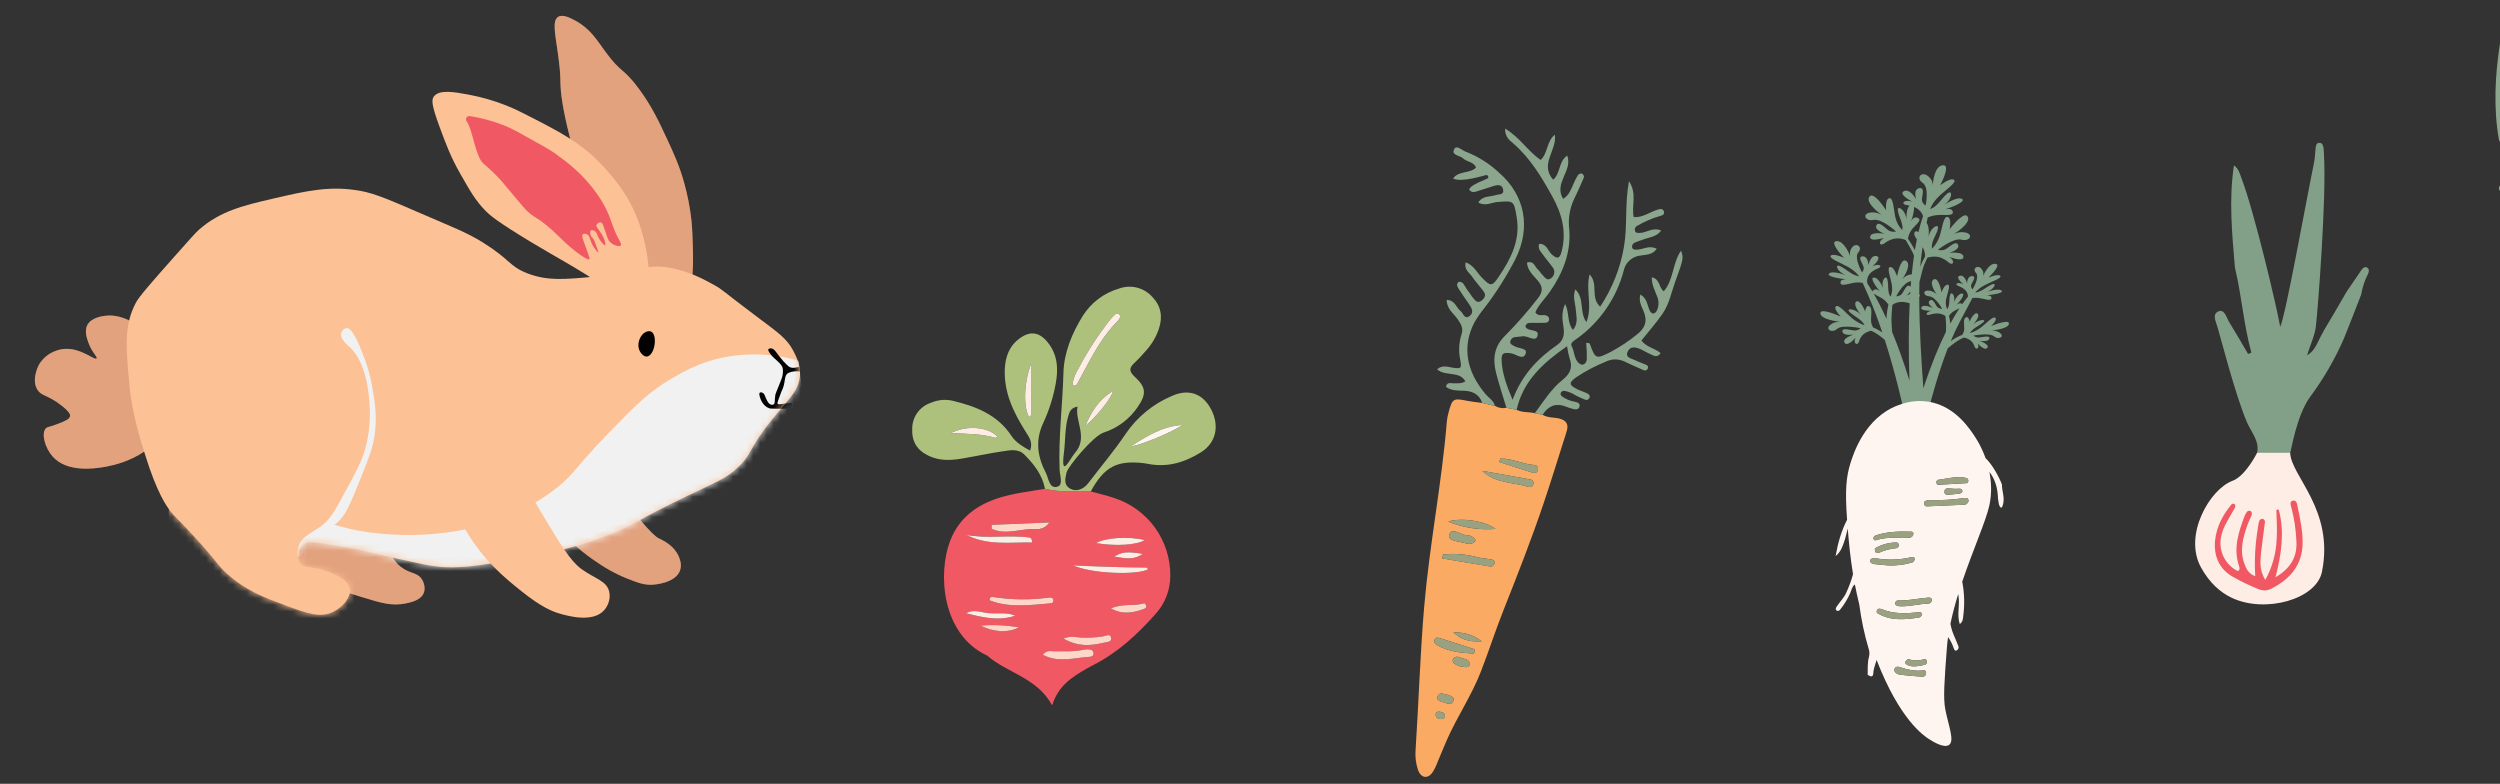 <svg width="370" height="116" viewBox="0 0 370 116" fill="none" xmlns="http://www.w3.org/2000/svg">
<rect x="0" y="0" width="370" height="116" fill="#333333" stroke="none"/>
<g clip-path="url(#clip0_946_4069)">
<path d="M25.347 61.73C23.194 67.936 16.193 68.998 15.149 69.156C13.938 69.338 9.925 69.947 7.811 67.583C6.686 66.327 6.071 64.199 6.771 63.417C7.04 63.119 7.302 63.24 8.551 62.745C9.624 62.321 10.278 62.06 10.368 61.603C10.406 61.419 10.387 61.011 9.062 59.984C7.045 58.416 6.153 58.649 5.545 57.691C4.641 56.28 5.617 54.276 5.688 54.135C6.454 52.612 8.038 51.797 9.397 51.653C11.932 51.386 14.017 53.421 14.299 53.038C14.466 52.811 13.627 52.199 13.104 50.752C12.875 50.124 12.482 49.04 12.896 48.167C13.45 46.996 15.178 46.787 15.613 46.731C18.77 46.351 21.891 49.031 23.479 51.221C24.032 51.986 27.158 56.496 25.346 61.717L25.347 61.73Z" fill="#FCC195"/>
<path opacity="0.3" d="M25.347 61.73C23.194 67.936 16.193 68.998 15.149 69.156C13.938 69.338 9.925 69.947 7.811 67.583C6.686 66.327 6.071 64.199 6.771 63.417C7.04 63.119 7.302 63.24 8.551 62.745C9.624 62.321 10.278 62.06 10.368 61.603C10.406 61.419 10.387 61.011 9.062 59.984C7.045 58.416 6.153 58.649 5.545 57.691C4.641 56.28 5.617 54.276 5.688 54.135C6.454 52.612 8.038 51.797 9.397 51.653C11.932 51.386 14.017 53.421 14.299 53.038C14.466 52.811 13.627 52.199 13.104 50.752C12.875 50.124 12.482 49.04 12.896 48.167C13.45 46.996 15.178 46.787 15.613 46.731C18.77 46.351 21.891 49.031 23.479 51.221C24.032 51.986 27.158 56.496 25.346 61.717L25.347 61.73Z" fill="#A75B48"/>
<path d="M101.227 43.53C102.789 42.804 102.643 39.014 102.47 34.553C102.436 33.626 102.283 30.767 101.285 27.163C100.556 24.528 99.71 22.704 98.728 20.587C97.552 18.059 96.508 15.806 94.607 13.215C92.219 9.952 91.99 10.952 89.547 7.584C88.344 5.931 87.33 4.214 85.1 3.03C84.346 2.629 83.26 2.068 82.593 2.505C81.734 3.066 82.146 4.913 82.549 7.747C83.247 12.649 82.659 11.708 83.289 15.511C83.289 15.511 84.154 20.74 85.899 25.35C89.52 34.914 98.251 44.913 101.231 43.529L101.227 43.53Z" fill="#FCC195"/>
<path opacity="0.3" d="M101.23 43.529C102.793 42.804 102.647 39.013 102.474 34.553C102.44 33.626 102.287 30.767 101.289 27.163C100.56 24.528 99.714 22.704 98.732 20.587C97.556 18.059 96.512 15.806 94.611 13.215C92.222 9.952 91.993 10.951 89.551 7.584C88.348 5.931 87.334 4.214 85.104 3.03C84.35 2.629 83.264 2.068 82.597 2.505C81.738 3.066 82.15 4.912 82.553 7.747C83.251 12.649 82.663 11.707 83.293 15.511C83.293 15.511 84.158 20.739 85.903 25.349C89.524 34.913 98.255 44.912 101.235 43.529L101.23 43.529Z" fill="#A75B48"/>
<path d="M85.248 66.161C86.519 66.728 86.849 67.317 89.939 71.12C94.306 76.486 96.489 79.169 97.475 79.663C98.12 79.984 99.706 80.69 100.42 82.285C100.568 82.614 100.954 83.477 100.662 84.373C100.029 86.327 96.778 86.529 96.586 86.538C95.315 86.602 94.381 86.241 92.78 85.606C90.885 84.849 89.54 83.996 88.958 83.616C87.613 82.73 85 81.015 82.499 78.014C81.152 76.395 75.739 69.897 77.725 66.924C78.948 65.095 82.706 65.023 85.238 66.158L85.248 66.161Z" fill="#FCC195"/>
<path opacity="0.3" d="M85.248 66.161C86.519 66.728 86.849 67.317 89.939 71.12C94.306 76.486 96.489 79.169 97.475 79.663C98.12 79.984 99.706 80.69 100.42 82.285C100.568 82.614 100.954 83.477 100.662 84.373C100.029 86.327 96.778 86.529 96.586 86.538C95.315 86.602 94.381 86.241 92.78 85.606C90.885 84.849 89.54 83.996 88.958 83.616C87.613 82.73 85 81.015 82.499 78.014C81.152 76.395 75.739 69.897 77.725 66.924C78.948 65.095 82.706 65.023 85.238 66.158L85.248 66.161Z" fill="#A75B48"/>
<path d="M48.868 71.137C52.141 71.522 55.295 74.013 56.169 76.747C56.473 77.698 56.424 78.423 57.091 80.134C57.773 81.885 58.218 83.027 59.322 83.895C60.698 84.979 61.833 84.654 62.506 85.853C62.57 85.965 63.056 86.868 62.724 87.731C62.294 88.855 60.761 89.167 59.952 89.325C57.977 89.702 56.42 89.242 53.831 88.451C50.054 87.29 48.165 86.707 47.913 86.598C45.01 85.317 38.903 82.629 38.847 78.546C38.795 74.768 43.941 70.566 48.863 71.137L48.868 71.137Z" fill="#FCC195"/>
<path opacity="0.3" d="M48.868 71.137C52.141 71.522 55.295 74.013 56.169 76.747C56.473 77.698 56.424 78.423 57.091 80.134C57.773 81.885 58.218 83.027 59.322 83.895C60.698 84.979 61.833 84.654 62.506 85.853C62.57 85.965 63.056 86.868 62.724 87.731C62.294 88.855 60.761 89.167 59.952 89.325C57.977 89.702 56.42 89.242 53.831 88.451C50.054 87.29 48.165 86.707 47.913 86.598C45.01 85.317 38.903 82.629 38.847 78.546C38.795 74.768 43.941 70.566 48.863 71.137L48.868 71.137Z" fill="#A75B48"/>
<path d="M49.244 90.582C47.365 91.469 45.485 90.802 42.169 89.569C39.112 88.431 36.348 87.406 33.567 84.88C32.092 83.539 32.428 83.431 28.717 79.386C26.09 76.524 25.995 76.664 25.161 75.576C24.684 74.959 23.215 72.958 21.443 67.199C20.416 63.866 19.521 60.95 19.139 56.823C18.635 51.373 18.336 48.125 20.122 44.779C20.628 43.83 22.389 41.842 25.91 37.865C27.951 35.563 28.971 34.407 29.485 33.961C32.614 31.242 35.932 30.432 40.491 29.378C45.404 28.24 48.884 27.44 53.361 28.252C55.48 28.637 57.803 29.635 62.356 31.614C66.787 33.538 69.056 34.381 71.456 35.882C75.585 38.454 75.321 39.384 78.028 40.443C80.981 41.594 83.529 41.358 87.792 40.959C94.325 40.353 95.251 38.936 99.177 39.638C101.999 40.144 104.196 41.355 105.699 42.185C107.07 42.943 106.746 42.921 111.909 46.788C115.288 49.319 116.5 50.132 117.459 52.017C117.865 52.818 118.437 53.936 118.399 55.397C118.346 57.713 116.82 58.945 114.397 61.919C110.556 66.629 111.481 67.107 109.031 69.332C107.359 70.854 106.346 71.16 101.46 73.516C93.569 77.323 94.557 77.319 91.082 78.759C85.47 81.089 80.825 81.956 77.785 82.507C70.636 83.798 67.061 84.448 62.704 83.525C56.019 82.112 53.109 81.334 53.109 81.334C52.73 81.235 51.361 81.011 48.624 80.569C46.276 80.187 45.408 80.08 44.788 80.645C44.119 81.253 43.887 82.506 44.361 83.262C44.92 84.156 46.072 83.741 48.162 84.471C49.121 84.807 51.517 85.64 51.773 87.173C51.993 88.475 50.605 89.945 49.24 90.588L49.244 90.582Z" fill="#FCC195"/>
<mask id="mask0_946_4069" style="mask-type:luminance" maskUnits="userSpaceOnUse" x="18" y="27" width="101" height="64">
<path d="M49.244 90.582C47.365 91.469 45.485 90.802 42.169 89.569C39.112 88.431 36.348 87.406 33.567 84.88C32.092 83.539 32.428 83.431 28.717 79.386C26.09 76.524 25.995 76.664 25.161 75.576C24.684 74.959 23.215 72.958 21.443 67.199C20.416 63.866 19.521 60.95 19.139 56.823C18.635 51.373 18.336 48.125 20.122 44.779C20.628 43.83 22.389 41.842 25.91 37.865C27.951 35.563 28.971 34.407 29.485 33.961C32.614 31.242 35.932 30.432 40.491 29.378C45.404 28.24 48.884 27.44 53.361 28.252C55.48 28.637 57.803 29.635 62.356 31.614C66.787 33.538 69.056 34.381 71.456 35.882C75.585 38.454 75.321 39.384 78.028 40.443C80.981 41.594 83.529 41.358 87.792 40.959C94.325 40.353 95.251 38.936 99.177 39.638C101.999 40.144 104.196 41.355 105.699 42.185C107.07 42.943 106.746 42.921 111.909 46.788C115.288 49.319 116.5 50.132 117.459 52.017C117.865 52.818 118.437 53.936 118.399 55.397C118.346 57.713 116.82 58.945 114.397 61.919C110.556 66.629 111.481 67.107 109.031 69.332C107.359 70.854 106.346 71.16 101.46 73.516C93.569 77.323 94.557 77.319 91.082 78.759C85.47 81.089 80.825 81.956 77.785 82.507C70.636 83.798 67.061 84.448 62.704 83.525C56.019 82.112 53.109 81.334 53.109 81.334C52.73 81.235 51.361 81.011 48.624 80.569C46.276 80.187 45.408 80.08 44.788 80.645C44.119 81.253 43.887 82.506 44.361 83.262C44.92 84.156 46.072 83.741 48.162 84.471C49.121 84.807 51.517 85.64 51.773 87.173C51.993 88.475 50.605 89.945 49.24 90.588L49.244 90.582Z" fill="white"/>
</mask>
<g mask="url(#mask0_946_4069)">
<path d="M121.46 55.014C118.271 52.623 112.093 51.898 107.086 52.894C103.674 53.576 101.206 54.973 99.483 55.971C96.052 57.955 93.954 60.084 89.901 64.266C84.894 69.429 84.957 70.288 81.911 72.573C78.206 75.354 74.754 76.603 73.093 77.188C71.489 77.752 66.129 79.509 58.192 79.117C47.095 78.566 45.436 74.531 39.928 76.051C33.747 77.755 28.1 84.962 28.894 90.696C30.261 100.563 50.453 104.354 58.313 105.829C71.529 108.31 100.423 113.736 116.066 95.933C127.358 83.08 129.313 60.901 121.464 55.014L121.46 55.014Z" fill="#F1F1F1"/>
<path d="M47.104 45.785C49.581 46.479 51.085 49.375 52.132 51.383C53.902 54.782 53.958 57.873 54.014 60.739C54.065 63.434 54.362 68.166 52.793 71.962C51.597 74.848 50.527 75.023 46.56 78.964C45.1 80.41 44.718 81.354 45.011 82.02C45.865 83.982 50.553 82.174 53.084 84.651C54.999 86.526 55.261 90.442 53.69 92.638C50.769 96.711 42.061 94.113 39.536 93.364C37.631 92.797 34.12 91.707 30.762 88.534C29.831 87.65 27.072 84.873 25.747 80.952C23.097 73.096 27.819 65.403 31.302 59.716C32.802 57.269 40.91 44.047 47.104 45.781L47.104 45.785Z" fill="#FCC195"/>
<path d="M50.483 49.348C50.302 50.166 51.363 50.992 51.887 51.503C54.012 53.561 54.663 57.625 54.739 60.82C54.806 63.772 54.183 66.006 53.933 66.823C53.449 68.396 52.81 69.586 51.527 71.97C50.06 74.699 49.326 76.061 48.523 76.952C46.821 78.846 44.543 79.028 44.121 81.142C44.104 81.231 43.893 82.307 44.154 82.41C44.424 82.522 45.017 81.489 45.578 80.737C47.063 78.749 48.407 78.602 49.92 77.338C51.161 76.305 51.914 74.429 53.424 70.676C54.658 67.601 55.279 66.063 55.517 63.832C55.786 61.316 55.454 59.368 55.114 57.393C54.676 54.844 54.084 53.35 53.412 51.681C52.238 48.784 51.636 48.55 51.316 48.564C50.936 48.581 50.571 48.964 50.484 49.357L50.483 49.348Z" fill="#F1F1F1"/>
<path d="M112.478 58.814C112.551 59.045 112.882 60.081 113.842 60.425C113.957 60.467 114.013 60.475 114.963 60.493C116.512 60.526 116.874 60.516 117.091 60.246C117.236 60.068 117.302 59.802 117.21 59.684C117.178 59.646 117.107 59.59 116.433 59.691C116.275 59.714 115.991 59.761 115.669 59.803C115.293 59.851 115.183 59.855 115.12 59.784C115.02 59.676 115.1 59.454 115.148 59.315C115.469 58.439 115.63 57.996 115.645 57.971C116.365 56.606 115.945 55.599 116.654 55.213C116.788 55.142 117 55.066 117.18 55.027C117.569 54.931 117.848 54.959 118.101 54.962C118.534 54.971 119.654 54.993 119.826 54.572C119.894 54.403 119.802 54.169 119.661 54.061C119.47 53.918 119.216 54.03 118.726 54.17C117.92 54.397 117.367 54.544 116.893 54.341C116.767 54.287 116.632 54.155 116.358 53.896C116.115 53.662 115.807 53.343 115.287 52.67C114.713 51.921 114.554 51.626 114.189 51.571C114.049 51.551 113.796 51.553 113.72 51.69C113.655 51.804 113.739 51.969 113.834 52.12C114.142 52.628 114.525 52.957 114.638 53.059C115.35 53.691 115.71 54.018 115.831 54.46C115.889 54.684 115.881 54.851 115.867 55.133C115.839 55.681 115.684 56.049 115.42 56.707C114.991 57.766 114.773 58.303 114.753 58.411C114.617 59.178 114.764 59.733 114.459 59.879C114.29 59.963 114.072 59.869 114.014 59.848C113.864 59.782 113.731 59.664 113.527 59.291C113.176 58.645 113.226 58.367 112.933 58.175C112.793 58.086 112.573 58.014 112.46 58.106C112.296 58.236 112.425 58.64 112.483 58.818L112.478 58.814Z" fill="#020202"/>
</g>
<path d="M94.698 44.943C93.343 45.63 92.057 43.663 83.531 38.712C82.145 37.909 80.901 37.215 78.627 35.847C73.41 32.7 72.45 31.798 71.887 31.232C70.417 29.733 69.661 28.415 68.154 25.774C66.711 23.245 66.08 21.539 65.055 18.772C63.809 15.404 63.878 14.732 64.208 14.288C65.003 13.214 67.219 13.602 69.4 14.013C73.453 14.773 76.376 16.227 77.041 16.56C82.923 19.532 86.118 21.148 89.418 24.775C90.778 26.268 93.173 28.953 94.637 33.167C96.076 37.319 96.905 43.824 94.698 44.938L94.698 44.943Z" fill="#FCC195"/>
<path d="M77.175 71.191C78.086 71.948 77.907 72.194 80.153 75.925C83.004 80.674 84.433 83.044 86.08 84.235C88.077 85.677 89.793 85.952 90.165 87.573C90.389 88.552 90.03 89.622 89.424 90.305C87.753 92.191 84.117 91.175 82.943 90.846C81.792 90.523 80.165 89.891 77.169 87.496C74.71 85.532 71.586 82.982 68.946 78.504C66.964 75.143 65.499 72.658 66.488 70.957C67.906 68.515 73.913 68.486 77.18 71.195L77.175 71.191Z" fill="#FCC195"/>
<path d="M91.682 35.612C90.276 33.129 90.58 31.826 88.342 28.67C86.236 25.702 83.952 24.013 82.195 22.737C81.411 22.169 79.79 21.274 76.551 19.483C73.956 18.047 71.074 17.427 69.528 17.183C69.097 17.113 68.8 17.604 69.062 17.956C69.968 19.187 70.352 23.167 71.539 24.2C74.358 26.657 74.233 26.888 77.424 30.606C79.158 32.627 79.3 31.596 83.018 35.295C84.859 37.128 86.978 38.583 87.23 38.378C87.331 38.297 87.041 37.506 86.458 35.928C86.244 35.354 86.059 34.868 86.262 34.674C86.407 34.537 86.702 34.581 86.898 34.688C87.271 34.889 87.267 35.295 87.532 35.914C87.895 36.78 88.491 37.398 88.564 37.357C88.582 37.346 88.576 37.295 88.338 36.632C87.963 35.587 87.907 35.497 87.852 35.416C87.631 35.1 87.489 35.066 87.4 34.772C87.391 34.741 87.248 34.255 87.464 34.101C87.634 33.98 87.924 34.14 87.963 34.158C88.287 34.337 88.343 34.654 88.526 35.047C88.863 35.769 89.432 36.352 89.562 36.287C89.68 36.231 89.503 35.657 89.479 35.573C89.412 35.35 89.25 34.908 88.743 34.183C88.385 33.676 88.224 33.552 88.269 33.344C88.325 33.079 88.681 32.853 88.941 32.92C89.174 32.981 89.253 33.266 89.501 34.012C89.824 34.979 89.992 35.472 90.153 35.67C90.684 36.322 91.675 36.576 91.872 36.337C92.005 36.174 91.781 35.789 91.682 35.612Z" fill="#F05964"/>
<path d="M96.17 49.021C95.04 48.922 94.127 50.6 94.623 51.824C94.823 52.317 95.363 52.89 95.839 52.752C97.049 52.4 97.359 49.128 96.165 49.022L96.17 49.021Z" fill="#020202"/>
</g>
<g clip-path="url(#clip1_946_4069)">
<path d="M221.251 60.068C221.758 60.378 222.369 60.476 222.951 60.349C223.452 60.45 223.953 60.55 224.46 60.65C225.306 61.093 226.264 60.936 227.151 61.148L228.3 61.387C229.1 61.876 230.049 61.734 230.907 61.98C231.773 62.231 232.148 62.773 231.912 63.665C231.78 64.172 231.607 64.668 231.448 65.168C230.472 68.228 229.529 71.305 228.502 74.353C226.691 79.734 224.618 85.023 222.519 90.3C221.334 93.286 220.354 96.344 219.191 99.344C217.807 102.922 215.646 106.082 214.115 109.562C213.634 110.659 213.198 111.77 212.73 112.864C212.531 113.424 212.258 113.956 211.918 114.444C211.224 115.307 210.28 115.101 209.88 114.003C209.541 113.009 209.416 111.953 209.511 110.907C209.975 103.835 210.179 96.757 210.789 89.684C211.578 80.53 213.389 71.515 214.133 62.363C214.18 61.919 214.263 61.476 214.388 61.045C214.939 58.973 215.086 58.898 217.166 59.324C217.896 59.469 218.638 59.541 219.374 59.646C219.999 59.787 220.629 59.93 221.255 60.07L221.251 60.068ZM213.568 82.059L213.447 82.639C215.792 83.041 218.139 83.455 220.487 83.827C220.633 83.859 220.785 83.842 220.912 83.764C221.043 83.689 221.136 83.567 221.181 83.418C221.295 82.905 220.889 82.824 220.519 82.762C219.867 82.653 219.199 82.609 218.556 82.446C216.927 82.017 215.237 81.882 213.568 82.059ZM219.362 69.68C221.367 71.592 223.989 71.341 226.31 72.079C226.382 72.094 226.459 72.091 226.53 72.073C226.604 72.052 226.67 72.026 226.732 71.981C226.791 71.933 226.842 71.881 226.877 71.812C226.916 71.746 226.934 71.677 226.942 71.601C226.957 71.53 226.958 71.455 226.943 71.38C226.928 71.305 226.898 71.237 226.854 71.18C226.813 71.12 226.756 71.067 226.694 71.031C226.631 70.995 226.561 70.97 226.485 70.962C224.113 70.52 221.74 70.105 219.365 69.676L219.362 69.68ZM218.146 96.729L218.304 96.11C216.588 95.558 214.872 95.001 213.152 94.457C212.888 94.374 212.556 94.272 212.368 94.595C212.127 95.014 212.412 95.317 212.721 95.495C214.415 96.46 216.272 96.635 218.142 96.727L218.146 96.729ZM221.328 78.277C219.865 77.087 216.17 76.561 214.341 77.198C216.552 78.101 218.949 78.473 221.33 78.283L221.328 78.277ZM222.05 67.866L221.868 68.367C223.521 68.899 225.17 69.444 226.831 69.954C227.205 70.067 227.569 69.958 227.63 69.469C227.641 69.395 227.636 69.321 227.621 69.246C227.603 69.175 227.571 69.11 227.526 69.048C227.481 68.986 227.426 68.938 227.363 68.902C227.3 68.86 227.227 68.838 227.154 68.827C225.415 68.726 223.81 67.831 222.054 67.869L222.05 67.866ZM218.412 79.987C218.282 79.744 218.082 79.54 217.841 79.407C217.6 79.274 217.323 79.209 217.048 79.226C216.148 79.13 214.788 77.956 214.48 79.183C214.238 80.141 216.022 80.101 216.935 80.411C217.194 80.518 217.48 80.535 217.747 80.459C218.014 80.382 218.251 80.221 218.413 79.993L218.412 79.987ZM215.092 93.573C216.138 94.578 217.352 95.044 219.284 94.912C217.785 93.743 216.456 93.611 215.095 93.576L215.092 93.573ZM215.954 98.586C216.302 98.672 216.661 98.727 217.018 98.742C217.196 98.742 217.512 98.552 217.524 98.42C217.591 97.75 217.046 97.594 216.558 97.458C216.036 97.316 215.447 96.876 215.017 97.596C214.945 97.721 215.054 98.053 215.185 98.172C215.421 98.346 215.68 98.485 215.951 98.59L215.954 98.586ZM214.214 102.82C213.767 102.809 213.071 102.287 212.756 103.078C212.551 103.596 213.148 103.804 213.577 103.916C214.109 104.059 214.795 104.515 215.114 103.711C215.332 103.164 214.731 103.018 214.216 102.816L214.214 102.82ZM213.04 106.414C213.367 106.442 213.703 106.401 213.808 106.097C213.963 105.644 213.616 105.451 213.238 105.361C212.948 105.293 212.596 105.27 212.504 105.619C212.399 106.036 212.669 106.297 213.04 106.414Z" fill="#FAAA63"/>
<path d="M224.456 60.653C223.951 60.55 223.45 60.449 222.949 60.349C222.434 58.627 221.858 56.925 221.417 55.182C220.894 53.114 221.115 51.245 222.804 49.632C224.488 47.929 226.071 46.127 227.541 44.234C228.36 43.237 228.409 42.464 227.56 41.489C226.901 40.731 226.079 40.017 225.988 38.869C227.004 38.529 227.127 39.449 227.575 39.849C227.848 40.096 228.035 40.442 228.299 40.704C228.649 41.056 228.979 41.648 229.582 41.157C229.706 41.067 229.807 40.956 229.885 40.823C229.962 40.691 230.012 40.551 230.033 40.397C230.051 40.247 230.04 40.094 229.997 39.946C229.952 39.803 229.882 39.664 229.785 39.551C229.353 38.939 228.842 38.383 228.417 37.77C228.095 37.302 227.565 36.896 227.779 36.103C228.927 36.028 229.082 37.153 229.688 37.68C230.451 38.345 230.822 38.3 231.092 37.316C231.902 34.384 231.173 31.666 229.759 29.109C228.165 26.221 226.48 23.397 223.927 21.195C223.412 20.75 222.737 20.269 222.747 19.026C224.913 20.305 226.106 22.374 228.024 23.677C229.111 22.637 228.874 20.928 230.119 19.934C230.469 22.253 227.827 24.266 229.872 26.599C231.009 25.603 230.634 23.899 231.953 23.03C232.794 25.319 229.915 27.054 231.338 29.434C232.27 28.87 232.532 27.957 232.913 27.123C233.084 26.712 233.292 26.31 233.523 25.929C233.588 25.848 233.672 25.779 233.767 25.734C233.862 25.689 233.965 25.671 234.07 25.676C234.14 25.701 234.209 25.736 234.261 25.787C234.314 25.838 234.359 25.901 234.386 25.973C234.414 26.045 234.425 26.118 234.42 26.19C234.413 26.266 234.392 26.339 234.356 26.401C233.906 27.427 233.468 28.46 232.962 29.465C232.298 30.878 232.052 32.45 232.254 34.001C232.517 37.377 231.292 40.456 229.345 43.228C228.634 44.241 227.693 45.119 227.228 46.232C227.701 46.903 228.283 46.533 228.757 46.665C229.087 46.754 229.297 46.943 229.266 47.29C229.232 47.651 228.953 47.769 228.634 47.778C227.888 47.785 227.141 47.769 226.395 47.786C226.244 47.778 226.095 47.83 225.978 47.925C225.858 48.024 225.784 48.159 225.76 48.31C226.049 49.2 227.965 48.539 227.526 49.777C227.217 50.648 226.077 49.63 225.304 49.776C224.941 49.842 224.559 49.831 224.192 49.895C224.043 49.916 223.903 49.979 223.786 50.074C223.672 50.172 223.588 50.299 223.542 50.442C223.396 50.929 223.805 51.038 224.119 51.232C224.718 51.592 226.069 51.495 225.811 52.297C225.458 53.398 224.434 52.425 223.712 52.307C222.467 52.106 222.166 52.274 222.243 53.493C222.36 55.366 222.99 57.093 223.86 59.175C225.248 55.47 227.593 53.033 230.459 51.057C231.4 50.407 231.555 49.515 231.407 48.486C231.256 47.429 231.026 46.368 231.636 44.978C232.316 46.339 231.878 47.664 232.796 48.837C233.632 47.831 233.28 46.823 233.222 45.871C233.165 44.94 232.725 44.016 233.141 42.821C234.569 44.187 233.677 46.097 234.785 47.683C235.741 45.27 234.635 42.998 235.262 40.609C236.623 42.05 235.317 44.03 236.827 45.386C238.604 42.713 239.807 39.701 240.346 36.533C240.878 33.448 240.449 30.297 241.089 26.814C242.337 28.719 241.419 30.456 241.792 32.131C243.098 32.232 244.14 31.406 245.312 31.033C245.663 30.921 246.121 30.825 246.257 31.305C246.401 31.795 245.94 31.911 245.591 31.997C244.441 32.336 243.335 32.811 242.308 33.421C242.168 33.484 242.06 33.591 242 33.729C241.936 33.866 241.932 34.019 241.977 34.163C242.099 34.531 242.427 34.478 242.724 34.47C243.713 34.447 244.62 33.579 245.856 34.126C245.106 35.108 244.079 35.107 243.223 35.435C242.804 35.594 242.372 35.723 241.962 35.9C241.82 35.951 241.7 36.05 241.625 36.179C241.548 36.311 241.523 36.462 241.553 36.612C241.638 36.965 241.958 36.962 242.272 36.955C243.195 36.925 244.096 36.237 245.201 36.827C244.538 37.759 243.575 37.686 242.777 37.821C242.179 37.883 241.616 38.135 241.175 38.539C240.729 38.941 240.425 39.479 240.306 40.065C239.244 44.085 236.824 47.617 233.461 50.064C233.047 50.361 232.334 50.726 232.598 51.215C233.056 52.071 232.945 53.214 233.759 53.82C234.305 54.226 234.804 53.752 234.848 53.165C234.864 52.354 234.837 51.541 234.756 50.735C235.026 50.785 235.244 50.774 235.265 50.831C236.151 53.199 236.165 53.203 238.508 52.02C239.823 51.304 241.072 50.475 242.236 49.53C243.486 48.577 243.881 47.504 243.238 46.022C242.935 45.323 242.513 44.593 242.767 43.584C243.801 44.184 243.787 45.165 244.141 45.925C244.275 46.219 244.483 46.46 244.807 46.379C245.004 46.277 245.157 46.114 245.239 45.909C245.391 45.566 245.465 45.194 245.459 44.822C245.452 44.45 245.364 44.078 245.199 43.741C244.891 42.919 244.449 42.128 244.462 41.044C245.697 41.276 245.454 42.521 246.236 43.117C247.718 41.409 247.509 38.951 248.791 37.105C249.16 38.167 249.213 38.186 247.944 41.662C247.356 43.261 247.063 44.97 246.059 46.432C245.123 47.789 244.032 49.016 242.935 50.389C243.621 51.381 244.94 51.528 245.78 52.266C245.258 52.962 244.828 52.665 244.456 52.509C243.908 52.275 243.391 51.963 242.855 51.704C242.125 51.354 241.287 51.191 240.9 52.026C240.47 52.957 241.474 53.041 242.014 53.319C242.542 53.589 243.122 53.758 243.669 54.009C243.719 54.031 243.764 54.061 243.804 54.098C243.844 54.136 243.871 54.186 243.888 54.241C243.908 54.292 243.916 54.345 243.911 54.402C243.906 54.458 243.893 54.509 243.868 54.563C243.85 54.615 243.817 54.664 243.776 54.702C243.739 54.742 243.69 54.774 243.636 54.798C243.585 54.818 243.527 54.833 243.472 54.834C243.413 54.833 243.359 54.824 243.309 54.802C242.35 54.391 241.389 53.974 240.449 53.516C240.013 53.302 239.534 53.194 239.047 53.194C238.56 53.195 238.08 53.314 237.65 53.531C236.121 54.147 234.658 54.915 233.289 55.827C232.136 56.65 232.174 56.983 233.491 57.637C233.959 57.868 234.477 58.001 234.943 58.235C235.206 58.367 235.403 58.617 235.198 58.957C235.14 59.053 235.051 59.129 234.945 59.167C234.839 59.204 234.724 59.198 234.615 59.158C234.132 58.967 233.654 58.757 233.193 58.516C232.695 58.184 232.133 57.956 231.543 57.851C231.436 57.833 231.326 57.852 231.228 57.901C231.132 57.956 231.054 58.033 231.005 58.131C230.871 58.398 231.051 58.567 231.216 58.693C231.765 59.085 232.4 59.351 233.068 59.46C233.444 59.537 233.887 59.685 233.771 60.143C233.62 60.719 233.108 60.611 232.671 60.488C232.313 60.385 231.955 60.255 231.608 60.127C230.253 59.633 229.147 60.057 228.291 61.398C227.908 61.316 227.522 61.238 227.142 61.158C228.423 59.436 229.576 57.564 231.26 56.219C232.444 55.276 232.794 54.335 232.278 52.965C232.122 52.395 232 51.822 231.928 51.239C228.385 53.696 225.415 56.365 224.455 60.663L224.456 60.653Z" fill="#8CA68D"/>
<path d="M219.874 58.344C216.997 54.955 216.377 51.26 218.19 47.762C218.635 46.987 219.143 46.248 219.711 45.556C221.442 43.295 222.965 40.891 224.27 38.368C226.61 33.695 225.728 28.924 221.855 25.552C220.433 24.218 218.768 23.169 216.949 22.457C216.37 22.262 215.568 21.371 215.215 22.088C214.759 23.018 216.095 22.993 216.576 23.464C217.125 23.997 218.139 23.936 218.453 24.804C217.498 25.737 215.933 25.221 215.057 26.407C216.222 27.095 219.85 25.901 219.944 25.904C220.199 25.911 220.289 26.069 220.276 26.308C220.226 26.513 217.462 27.335 217.451 28.101C217.906 28.652 218.417 28.355 218.896 28.213C219.613 28.004 220.317 27.758 221.029 27.534C221.652 27.337 222.304 27.252 222.467 28.063C222.626 28.872 221.848 28.717 221.408 28.867C220.547 29.16 219.458 28.912 218.788 29.969C219.836 30.58 220.763 29.958 221.668 29.89C224.076 29.701 224.051 29.706 224.468 32.136C225.045 35.52 223.624 38.274 221.843 40.912C220.813 42.444 220.612 42.397 219.348 41.118C218.603 40.369 218.14 39.277 216.92 38.817C216.657 39.896 217.425 40.31 217.814 40.872C218.371 41.669 219.029 42.388 219.599 43.172C220.002 43.721 219.696 44.156 219.241 44.508C218.743 44.89 218.394 44.561 218.11 44.215C217.735 43.755 217.429 43.232 217.061 42.761C216.73 42.34 216.614 41.62 215.857 41.717C215.484 42.123 215.706 42.465 215.9 42.767C216.382 43.52 216.885 44.261 217.406 44.99C217.823 45.582 218.189 46.252 217.504 46.77C216.751 47.34 216.579 46.371 216.169 46.044C215.514 45.533 215.359 44.408 214.104 44.385C214.122 45.732 215.146 46.397 215.748 47.263C216.242 47.975 216.618 48.614 216.294 49.523C215.906 50.741 215.849 52.039 216.125 53.282C216.347 54.533 216.247 54.586 215.012 54.419C214.27 54.315 213.502 53.966 212.682 54.654C213.951 55.779 215.954 54.824 216.876 56.437C216.281 56.804 215.751 56.706 215.234 56.735C214.779 56.762 214.153 56.443 214.002 57.262C214.783 57.819 215.68 57.804 216.578 57.828C217.873 57.857 218.924 58.302 219.372 59.644C219.998 59.784 220.624 59.925 221.25 60.065C221.059 59.278 220.349 58.898 219.874 58.344Z" fill="#8CA68D"/>
<path d="M213.571 82.065C215.244 81.891 216.936 82.021 218.562 82.454C219.199 82.618 219.87 82.659 220.526 82.77C220.895 82.832 221.299 82.917 221.184 83.43C221.145 83.571 221.046 83.695 220.915 83.77C220.784 83.845 220.633 83.869 220.487 83.837C218.138 83.459 215.794 83.047 213.446 82.642L213.568 82.069L213.571 82.065Z" fill="#9AA181"/>
<path d="M219.369 69.682C221.743 70.104 224.12 70.522 226.489 70.968C226.566 70.976 226.636 71.001 226.698 71.037C226.762 71.079 226.817 71.126 226.858 71.186C226.899 71.246 226.929 71.315 226.944 71.39C226.962 71.461 226.961 71.536 226.943 71.611C226.936 71.687 226.917 71.756 226.879 71.822C226.843 71.884 226.795 71.939 226.733 71.984C226.674 72.032 226.605 72.062 226.531 72.077C226.456 72.092 226.384 72.094 226.311 72.082C223.986 71.342 221.361 71.597 219.36 69.687L219.369 69.682Z" fill="#9AA181"/>
<path d="M218.148 96.729C216.276 96.641 214.42 96.456 212.725 95.501C212.413 95.327 212.128 95.024 212.371 94.602C212.558 94.272 212.888 94.377 213.156 94.463C214.878 95.003 216.591 95.558 218.307 96.116L218.146 96.733L218.148 96.729Z" fill="#9AA181"/>
<path d="M221.335 78.279C218.953 78.469 216.56 78.099 214.347 77.2C216.18 76.565 219.871 77.089 221.335 78.279Z" fill="#9AA181"/>
<path d="M222.047 67.87C223.802 67.832 225.41 68.723 227.15 68.831C227.224 68.842 227.294 68.867 227.36 68.906C227.422 68.942 227.481 68.992 227.522 69.052C227.568 69.114 227.6 69.179 227.618 69.25C227.633 69.325 227.638 69.399 227.627 69.472C227.568 69.958 227.201 70.071 226.828 69.958C225.167 69.448 223.518 68.903 221.865 68.371L222.047 67.87Z" fill="#9AA181"/>
<path d="M218.414 79.987C218.252 80.214 218.015 80.376 217.748 80.452C217.481 80.528 217.195 80.511 216.934 80.408C216.023 80.094 214.239 80.135 214.479 79.181C214.787 77.953 216.149 79.124 217.049 79.219C217.326 79.209 217.598 79.271 217.843 79.407C218.084 79.54 218.284 79.743 218.414 79.987Z" fill="#9AA181"/>
<path d="M215.093 93.58C216.457 93.611 217.786 93.743 219.282 94.916C217.354 95.051 216.133 94.585 215.093 93.58Z" fill="#9AA181"/>
<path d="M215.958 98.588C215.687 98.484 215.428 98.344 215.194 98.177C215.062 98.058 214.953 97.725 215.026 97.6C215.453 96.885 216.044 97.321 216.566 97.463C217.057 97.595 217.599 97.755 217.533 98.424C217.519 98.551 217.203 98.741 217.026 98.747C216.668 98.725 216.313 98.673 215.962 98.591L215.958 98.588Z" fill="#9AA181"/>
<path d="M214.214 102.82C214.727 103.015 215.329 103.167 215.112 103.714C214.795 104.515 214.109 104.059 213.575 103.919C213.146 103.808 212.549 103.6 212.753 103.081C213.066 102.294 213.764 102.813 214.211 102.824L214.214 102.82Z" fill="#9AA181"/>
<path d="M213.046 106.417C212.678 106.296 212.403 106.043 212.511 105.628C212.602 105.272 212.955 105.302 213.245 105.37C213.626 105.456 213.97 105.646 213.815 106.106C213.713 106.406 213.377 106.447 213.05 106.419L213.046 106.417Z" fill="#9AA181"/>
</g>
<g clip-path="url(#clip2_946_4069)">
<path d="M294.663 48.277C294.663 48.277 295.653 47.345 295.315 47.038C294.976 46.73 294.007 47.835 293.192 48.459C292.378 49.083 291.559 49.298 291.559 49.298C291.559 49.298 291.684 48.885 292.57 48.353C293.455 47.826 293.798 47.514 293.606 47.404C293.414 47.291 292.557 47.442 291.96 48.109C291.96 48.109 293.104 46.915 292.708 46.46C292.344 46.047 291.701 47.063 291.475 47.657C291.534 47.442 291.316 46.928 291.103 46.936C290.443 46.97 290.744 48.151 290.706 48.767C290.685 49.066 290.556 49.349 290.422 49.559C289.892 49.749 289.257 50.087 288.713 50.483C289.098 49.555 289.511 48.657 289.946 47.83C290.786 46.232 291.442 44.992 291.918 44.098C292.189 44.069 292.507 44.052 292.825 44.094C293.627 44.191 294.692 44.659 294.738 44.128C294.771 43.753 294.283 43.694 293.99 43.694C294.805 43.643 296.681 43.377 296.221 43.002C295.72 42.593 293.936 43.242 293.936 43.242C294.922 42.913 295.298 42.268 295.193 42.091C295.089 41.918 294.617 42.121 293.748 42.707C292.967 43.234 292.432 43.297 292.336 43.301C292.348 43.28 292.357 43.259 292.369 43.242C292.511 43.078 292.958 42.606 293.748 42.192C294.73 41.682 296.359 41.155 296.033 40.822C295.707 40.489 294.295 41.075 294.295 41.075C294.972 40.43 296.255 39.03 295.223 39.042C294.345 39.051 293.664 40.468 293.476 40.894C293.551 40.683 293.635 40.219 293.234 39.759C292.691 39.135 291.847 39.751 292.444 40.392C293.042 41.033 291.943 42.825 291.943 42.825C291.943 42.825 291.646 42.555 291.726 42.192C291.805 41.83 292.628 40.885 291.872 40.868C291.112 40.847 291.124 41.956 291.124 41.956C291.124 41.956 290.815 40.581 290.013 40.826C289.457 40.995 290.126 41.686 290.585 42.095C289.829 41.636 289.052 42.045 289.946 42.37C290.247 42.479 290.493 42.627 290.694 42.783C291.074 43.082 291.27 43.487 291.258 43.9C291.003 44.208 290.723 44.575 290.422 44.997C290.101 44.744 289.737 44.98 289.553 45.14C290.034 44.651 290.999 43.428 290.364 43.441C289.666 43.457 289.106 44.874 289.106 44.874C289.44 44.107 289.094 43.478 288.864 43.424C288.638 43.369 288.517 43.765 288.496 44.634C288.471 45.503 288.183 45.747 288.183 45.747C288.183 45.747 287.857 45.178 288.024 44.301C288.191 43.424 288.759 42.163 288.246 42.133C287.732 42.1 287.356 43.268 287.356 43.268C287.205 42.471 286.75 40.843 286.094 41.429C285.538 41.927 286.395 43.23 286.662 43.609C286.516 43.432 286.148 43.082 285.467 43.006C284.548 42.905 284.561 43.778 285.534 43.858C286.508 43.942 287.439 45.718 287.439 45.718C287.439 45.718 287.001 45.709 286.721 45.431C286.441 45.148 286.106 44.077 285.601 44.491C285.095 44.904 286.111 45.617 286.111 45.617C286.111 45.617 284.653 44.895 284.36 45.503C284.155 45.924 285.221 46 285.889 46.005C284.978 46.127 284.853 46.831 285.726 46.54C286.019 46.443 286.315 46.401 286.587 46.388C287.084 46.367 287.56 46.511 287.928 46.764C287.97 47.206 288.007 47.712 288.024 48.277C288.032 48.488 288.02 48.792 287.999 49.121C286.946 51.233 285.806 53.966 284.665 57.47C284.419 54.257 284.047 48.767 284.047 43.934C284.139 43.854 284.168 43.757 284.114 43.63C284.097 43.588 284.072 43.554 284.047 43.525C284.047 42.918 284.059 42.323 284.076 41.745C284.289 40.834 284.607 39.595 284.765 39.215C284.928 38.823 285.087 38.469 285.242 38.148C285.914 37.916 286.725 37.916 287.368 38.186C287.682 38.321 288.003 38.502 288.283 38.756C289.115 39.506 289.436 38.57 288.45 38.009C289.244 38.296 290.548 38.671 290.585 38.051C290.644 37.157 288.45 37.423 288.45 37.423C288.45 37.423 290.121 36.976 289.8 36.234C289.478 35.492 288.375 36.698 287.857 36.925C287.339 37.153 286.817 36.972 286.817 36.972C286.817 36.972 289.098 35.146 290.301 35.471C291.504 35.795 292.102 34.707 290.949 34.429C290.101 34.222 289.432 34.501 289.14 34.661C289.712 34.303 291.584 33.042 291.262 32.169C290.882 31.144 289.261 32.991 288.551 33.927C288.551 33.927 288.885 32.291 288.258 32.105C287.631 31.92 287.46 33.754 287.072 34.931C286.683 36.111 285.948 36.803 285.948 36.803C285.948 36.803 285.747 36.242 286.294 35.142C286.846 34.041 286.971 33.489 286.666 33.459C286.361 33.43 285.53 34.066 285.417 35.18C285.417 35.18 285.643 33.602 285.137 33.004C285.192 32.713 285.246 32.439 285.296 32.186C285.647 32.038 286.123 31.882 286.629 31.836C287.661 31.734 289.181 32.051 289.01 31.334C288.889 30.828 288.258 30.891 287.899 30.975C288.885 30.676 291.082 29.786 290.355 29.428C289.557 29.031 287.636 30.398 287.636 30.398C288.713 29.681 288.893 28.719 288.688 28.521C288.484 28.319 287.991 28.724 287.172 29.748C286.353 30.773 285.664 30.946 285.664 30.946C285.664 30.946 285.956 30.022 286.946 29.069C287.932 28.116 289.716 26.952 289.169 26.607C288.622 26.261 287.134 27.433 287.134 27.433C287.69 26.387 288.663 24.173 287.393 24.481C286.315 24.747 286.09 26.809 286.048 27.425C286.048 27.125 285.952 26.484 285.254 25.995C284.31 25.329 283.537 26.379 284.552 27.058C285.572 27.737 284.995 30.415 284.995 30.415C284.995 30.415 284.511 30.145 284.448 29.643C284.389 29.141 284.995 27.661 284.047 27.851C283.103 28.04 283.596 29.499 283.596 29.499C283.596 29.499 282.618 27.77 281.732 28.323C281.118 28.707 282.246 29.428 282.994 29.832C281.858 29.44 281.08 30.204 282.325 30.377C282.426 30.389 282.522 30.41 282.614 30.427C282.058 30.988 282.146 32.569 282.146 32.569C282.129 31.46 281.36 30.773 281.055 30.785C280.75 30.798 280.83 31.351 281.281 32.477C281.732 33.602 281.519 34.024 281.519 34.024C281.519 34.024 280.813 33.408 280.529 32.215C280.245 31.022 280.232 29.196 279.597 29.339C278.958 29.483 279.15 31.127 279.15 31.127C278.528 30.153 277.078 28.222 276.614 29.213C276.217 30.056 277.968 31.422 278.503 31.819C278.227 31.642 277.588 31.325 276.731 31.473C275.566 31.68 276.067 32.793 277.287 32.548C278.507 32.304 280.613 34.26 280.613 34.26C280.613 34.26 280.078 34.408 279.585 34.146C279.092 33.885 278.102 32.624 277.717 33.337C277.333 34.054 278.954 34.602 278.954 34.602C278.954 34.602 276.802 34.201 276.781 35.091C276.769 35.711 278.093 35.42 278.904 35.188C277.876 35.677 278.114 36.626 279.004 35.939C279.305 35.707 279.635 35.547 279.961 35.433C280.642 35.197 281.411 35.243 282.05 35.534C282.346 36.031 282.664 36.588 283.002 37.216C283.111 37.419 283.194 37.63 283.274 37.853C283.153 38.688 283.04 39.603 282.94 40.607C282.927 40.607 282.915 40.607 282.898 40.607C282.129 40.687 281.707 41.104 281.54 41.319C281.849 40.864 282.831 39.3 282.209 38.692C281.473 37.98 280.943 39.936 280.759 40.902C280.759 40.902 280.345 39.485 279.764 39.519C279.184 39.553 279.81 41.079 279.99 42.146C280.17 43.213 279.794 43.892 279.794 43.892C279.794 43.892 279.468 43.592 279.451 42.542C279.434 41.492 279.305 41.012 279.05 41.075C278.791 41.138 278.39 41.893 278.762 42.825C278.762 42.825 278.148 41.1 277.354 41.075C276.635 41.05 277.713 42.538 278.248 43.137C278.035 42.939 277.621 42.648 277.254 42.96C277.174 43.027 277.137 43.095 277.132 43.158C276.861 42.698 276.606 42.294 276.368 41.935C276.234 41.328 276.456 40.7 276.982 40.269C277.212 40.084 277.492 39.907 277.834 39.776C278.849 39.397 277.976 38.891 277.116 39.439C277.642 38.954 278.407 38.123 277.78 37.912C276.873 37.608 276.51 39.266 276.51 39.266C276.51 39.266 276.535 37.929 275.674 37.942C274.814 37.954 275.737 39.106 275.825 39.544C275.912 39.987 275.57 40.307 275.57 40.307C275.57 40.307 274.346 38.127 275.031 37.355C275.716 36.584 274.768 35.833 274.141 36.58C273.681 37.132 273.773 37.693 273.857 37.95C273.652 37.431 272.896 35.711 271.902 35.69C270.736 35.664 272.169 37.372 272.929 38.161C272.929 38.161 271.338 37.44 270.966 37.836C270.594 38.233 272.432 38.895 273.535 39.519C274.638 40.147 275.144 40.881 275.144 40.881C275.144 40.881 274.509 40.864 273.531 40.143C272.553 39.422 272.023 39.169 271.902 39.38C271.78 39.59 272.198 40.375 273.314 40.784C273.314 40.784 271.3 39.978 270.728 40.468C270.205 40.915 272.324 41.256 273.247 41.328C272.917 41.328 272.361 41.387 272.395 41.842C272.445 42.487 273.652 41.935 274.563 41.825C274.956 41.779 275.348 41.804 275.67 41.855C276.163 42.905 276.802 44.36 277.538 46.287C277.909 47.257 278.256 48.231 278.582 49.193C278.123 48.889 277.646 48.632 277.224 48.467C277.078 48.214 276.932 47.868 276.915 47.506C276.878 46.759 277.233 45.338 276.485 45.288C276.242 45.271 275.996 45.891 276.054 46.152C275.808 45.431 275.085 44.195 274.672 44.689C274.216 45.233 275.499 46.692 275.499 46.692C274.83 45.878 273.861 45.688 273.644 45.819C273.427 45.954 273.811 46.329 274.805 46.979C275.804 47.628 275.937 48.13 275.937 48.13C275.937 48.13 275.01 47.86 274.095 47.092C273.18 46.325 272.098 44.98 271.709 45.347C271.321 45.714 272.432 46.852 272.432 46.852C271.396 46.388 269.19 45.553 269.433 46.477C269.637 47.261 271.735 47.556 272.361 47.628C272.052 47.611 271.396 47.636 270.849 48.105C270.109 48.737 271.137 49.357 271.893 48.674C272.649 47.991 275.357 48.573 275.357 48.573C275.357 48.573 275.052 48.901 274.534 48.914C274.016 48.927 272.541 48.395 272.679 49.083C272.817 49.77 274.337 49.509 274.337 49.509C274.337 49.509 272.512 50.099 273.021 50.765C273.376 51.229 274.183 50.47 274.642 49.964C274.17 50.748 274.906 51.356 275.156 50.479C275.24 50.183 275.39 49.926 275.561 49.711C275.871 49.323 276.389 49.049 276.944 48.948C277.646 49.268 278.344 49.783 278.946 50.297C280.638 55.543 281.624 60.22 281.891 61.295C281.954 61.54 283.905 61.24 283.867 60.996C283.838 60.802 283.825 60.679 283.804 60.57C284.297 60.468 284.874 60.245 284.874 60.081C285.187 60.14 285.555 60.144 285.584 60.03C285.814 59.203 286.808 55.328 288.266 51.558C288.893 51.006 289.77 50.318 290.648 49.956C291.137 50.048 291.592 50.276 291.864 50.601C292.014 50.782 292.144 50.993 292.219 51.238C292.432 51.967 293.088 51.474 292.678 50.816C293.079 51.238 293.79 51.874 294.103 51.495C294.558 50.947 292.95 50.445 292.95 50.445C292.95 50.445 294.291 50.673 294.42 50.108C294.55 49.542 293.238 49.964 292.783 49.952C292.327 49.939 292.056 49.665 292.056 49.665C292.056 49.665 294.45 49.205 295.114 49.779C295.778 50.352 296.689 49.846 296.042 49.319C295.565 48.931 294.985 48.901 294.709 48.914C295.264 48.859 297.119 48.636 297.307 47.986C297.529 47.223 295.569 47.894 294.654 48.269L294.663 48.277ZM282.66 44.284C282.576 44.259 282.484 44.233 282.384 44.221C282.472 44.221 282.568 44.221 282.664 44.221C282.664 44.242 282.664 44.267 282.664 44.288L282.66 44.284ZM282.706 43.508C282.384 43.622 282.137 43.748 282.137 43.748C282.137 43.748 282.509 43.478 282.727 43.15C282.718 43.268 282.71 43.386 282.702 43.508H282.706ZM284.573 36.63C284.853 37.09 284.916 37.608 284.92 37.942C284.648 38.41 284.398 38.933 284.197 39.506C284.247 38.794 284.318 38.131 284.402 37.533C284.448 37.204 284.498 36.888 284.544 36.584C284.552 36.601 284.565 36.613 284.573 36.63ZM282.376 35.31C282.434 34.986 282.572 34.492 282.885 34.058C283.403 33.341 284.59 32.561 283.83 32.245C283.295 32.021 282.981 32.46 282.844 32.738C283.044 32.207 283.328 31.19 283.278 30.63C283.332 30.651 283.387 30.676 283.441 30.701C284.03 30.98 284.444 31.448 284.615 31.983C284.394 32.616 284.16 33.392 283.934 34.34C283.767 34.243 283.604 34.193 283.512 34.243C283.123 34.459 283.341 34.931 283.692 35.433C283.591 35.922 283.495 36.449 283.403 37.014C283.073 36.39 282.722 35.816 282.371 35.306L282.376 35.31ZM282.814 41.632C282.814 41.632 282.835 41.632 282.848 41.632C282.827 41.897 282.802 42.167 282.781 42.445C282.768 42.428 282.752 42.412 282.731 42.395C282.163 41.889 281.774 43.183 281.452 43.521C281.131 43.858 280.633 43.862 280.633 43.862C280.633 43.862 281.707 41.724 282.81 41.636L282.814 41.632ZM277.295 43.432C277.596 43.689 278.252 43.947 278.678 44.242C279.05 44.499 279.317 44.832 279.489 45.085C279.342 45.714 279.23 46.418 279.196 47.181C278.511 45.663 277.868 44.427 277.295 43.436V43.432ZM280.036 49.129C279.973 48.391 279.919 47.455 279.94 46.949C279.969 46.262 280.015 45.654 280.069 45.119C280.487 44.815 281.03 44.655 281.59 44.68C281.899 44.697 282.234 44.752 282.564 44.874C282.589 44.883 282.61 44.891 282.63 44.895C282.48 48.05 282.447 51.824 282.601 56.336C281.72 53.498 280.855 51.12 280.036 49.133V49.129ZM288.45 46.738C288.601 46.532 288.843 46.258 289.173 46.047C289.411 45.895 289.729 45.76 289.996 45.625C289.578 46.262 289.123 47.012 288.647 47.889C288.605 47.48 288.534 47.092 288.45 46.738Z" fill="#82A088"/>
<path d="M287.912 105.042C287.573 103.351 287.761 100.825 288.141 95.845C288.179 95.334 288.237 94.816 288.313 94.293C288.668 94.778 288.948 95.33 289.144 95.925C289.228 96.131 289.32 96.414 289.616 96.249C289.671 96.22 289.716 96.182 289.758 96.131C289.796 96.081 289.829 96.026 289.85 95.963C289.871 95.9 289.879 95.836 289.875 95.773C289.871 95.71 289.854 95.651 289.829 95.6C289.612 95.022 289.353 94.47 289.119 93.901C288.906 93.374 288.751 92.846 288.664 92.311C288.964 90.86 289.366 89.38 289.813 87.925C290.143 89.431 289.554 91.016 290.055 92.362C290.519 91.986 290.519 91.577 290.56 91.177C290.778 89.515 290.736 87.854 290.443 86.264C290.431 86.213 290.418 86.158 290.406 86.104C292.01 81.359 293.936 77.05 294.421 74.819C294.813 73.014 294.722 71.306 294.429 69.835C295.248 70.897 295.666 72.196 295.703 73.769C295.703 73.778 295.703 73.786 295.703 73.794C295.804 74.212 295.749 74.714 296.054 75.068C296.13 75.156 296.276 75.131 296.322 75.026C296.831 73.837 296.288 72.808 296.284 71.732C296.284 71.715 296.284 71.694 296.276 71.677C295.837 70.522 294.839 68.721 293.857 67.798C293.314 66.271 292.666 65.217 292.47 64.918C291.605 63.556 289.445 60.153 285.522 59.469C283.328 59.086 281.574 59.727 280.859 60.001C275.98 61.856 274.308 67.148 273.874 68.527C273.247 70.518 273.042 72.504 273.368 76.89C273.368 76.902 273.368 76.915 273.368 76.927C272.529 78.555 272.011 80.343 271.668 82.3C272.462 81.663 272.721 80.824 272.988 80.023C273.185 79.432 273.302 78.821 273.469 78.222C273.636 80.343 273.845 82.532 274.25 84.978C274.003 85.922 273.648 86.837 273.231 87.748C272.884 88.507 272.299 89.068 271.852 89.743C271.718 89.941 271.576 90.207 271.843 90.375C271.919 90.422 272.015 90.43 272.102 90.401C272.194 90.371 272.274 90.316 272.336 90.232C272.938 89.486 273.444 88.655 273.836 87.765C274.024 87.326 274.104 86.778 274.521 86.5C274.705 87.453 274.923 88.448 275.177 89.49C275.47 91.721 275.929 93.901 276.556 96.005C276.69 96.368 276.711 96.777 276.619 97.181C276.364 98.092 276.439 98.982 276.414 99.88C276.832 100.108 277.25 100.395 277.266 99.429C277.266 99.222 277.471 98.434 277.738 97.671C281.143 106.476 284.661 108.871 285.589 109.448C286.103 109.769 287.728 110.781 288.467 110.241C289.299 109.634 288.396 107.479 287.916 105.054L287.912 105.042ZM282.455 97.574C282.514 97.574 282.568 97.582 282.618 97.603C283.295 97.81 284.03 97.801 284.741 97.574C284.795 97.552 284.853 97.552 284.908 97.561C284.962 97.574 285.012 97.595 285.058 97.628C285.1 97.666 285.133 97.713 285.154 97.768C285.175 97.822 285.183 97.886 285.183 97.949C285.183 98.05 285.15 98.156 285.087 98.236C285.025 98.32 284.937 98.375 284.845 98.392C284.039 98.56 283.224 98.759 282.476 98.497C282.23 98.35 281.887 98.312 282.037 97.894C282.063 97.835 282.096 97.78 282.142 97.73C282.184 97.683 282.234 97.645 282.288 97.62C282.342 97.595 282.397 97.578 282.455 97.578V97.574ZM285.864 89.017C285.814 89.11 285.743 89.186 285.664 89.245C285.58 89.3 285.493 89.329 285.397 89.334C284.009 89.372 282.618 89.785 281.235 89.726C281.102 89.73 280.972 89.713 280.847 89.675C280.646 89.599 280.412 89.511 280.508 89.178C280.542 89.081 280.604 88.996 280.684 88.937C280.763 88.878 280.855 88.857 280.943 88.87C282.418 88.921 283.897 88.558 285.376 88.444C285.735 88.419 285.998 88.52 285.864 89.013V89.017ZM286.784 71.024C288.208 70.855 289.65 70.387 291.045 70.75C291.133 70.771 291.204 70.83 291.25 70.91C291.296 70.99 291.317 71.091 291.304 71.192C291.304 71.23 291.304 71.268 291.287 71.306C291.275 71.344 291.258 71.378 291.233 71.407C291.208 71.437 291.179 71.462 291.149 71.479C291.116 71.496 291.087 71.509 291.049 71.509C289.662 71.589 288.275 71.673 286.884 71.749C286.825 71.741 286.767 71.728 286.717 71.703C286.675 71.618 286.571 71.5 286.579 71.378C286.587 71.256 286.708 71.028 286.784 71.024ZM290.406 72.841C290.297 72.909 290.18 73.027 290.059 73.044C289.478 73.12 288.893 73.174 288.309 73.229C288.008 73.255 287.77 73.132 287.778 72.765C287.786 72.356 288.108 72.238 288.359 72.28C288.927 72.344 289.508 72.361 290.088 72.335C290.343 72.335 290.481 72.5 290.402 72.846L290.406 72.841ZM285.217 74.068C285.351 74.035 285.488 74.022 285.622 74.018C287.314 74.06 289.019 73.955 290.723 73.71C291.053 73.668 291.367 73.685 291.333 74.186C291.292 74.338 291.204 74.469 291.087 74.566C290.97 74.659 290.832 74.705 290.694 74.697C288.86 74.785 287.026 74.865 285.192 74.941C285.079 74.954 284.97 74.912 284.887 74.832C284.807 74.752 284.761 74.633 284.761 74.511C284.745 74.17 284.991 74.111 285.217 74.064V74.068ZM277.287 79.74C277.22 79.453 277.446 79.285 277.68 79.213C279.426 78.648 281.168 78.635 282.906 78.69C283.182 78.699 283.241 78.935 283.128 79.226C283.065 79.335 282.978 79.428 282.873 79.491C282.769 79.555 282.656 79.588 282.547 79.584C282.1 79.609 281.653 79.631 281.206 79.618C280.091 79.597 278.983 79.542 277.855 79.896C277.659 79.955 277.358 80.056 277.287 79.744V79.74ZM277.697 81.047C278.662 80.529 279.698 80.272 280.717 80.293C280.805 80.301 280.889 80.347 280.943 80.419C280.997 80.491 281.022 80.592 281.018 80.689C281.018 80.74 281.01 80.79 280.993 80.841C280.976 80.891 280.951 80.938 280.918 80.976C280.889 81.014 280.851 81.047 280.805 81.077C280.763 81.102 280.717 81.119 280.676 81.123C279.777 81.204 278.883 81.444 278.023 81.836C277.918 81.891 277.772 81.828 277.659 81.819C277.459 81.549 277.358 81.208 277.692 81.047H277.697ZM277.191 83.46C276.928 83.312 276.761 83.236 276.782 82.996C276.807 82.743 276.991 82.675 277.17 82.62C277.258 82.591 277.35 82.578 277.438 82.591C279.209 82.932 281.056 82.89 282.886 82.464C283.107 82.418 283.37 82.409 283.362 82.755C283.354 82.882 283.303 83.004 283.22 83.101C283.136 83.198 283.028 83.261 282.915 83.274C281.762 83.599 280.588 83.738 279.435 83.683C278.641 83.637 277.86 83.531 277.191 83.464V83.46ZM277.893 90.776C277.789 90.713 277.667 90.624 277.805 90.282C277.956 90.004 278.315 90.076 278.561 90.177C280.266 90.881 282.083 90.814 283.926 90.62C284.16 90.595 284.415 90.599 284.423 90.907C284.436 91.193 284.223 91.362 283.976 91.396C281.858 91.721 279.761 91.893 277.897 90.772L277.893 90.776ZM284.924 99.981C284.874 100.041 284.812 100.083 284.745 100.116C284.678 100.142 284.611 100.154 284.54 100.15C283.659 100.112 282.781 100.015 281.9 99.931C281.549 99.897 281.206 99.834 280.976 99.804C280.575 99.61 280.279 99.425 280.391 99.016C280.487 98.653 280.851 98.628 281.085 98.708C282.255 99.1 283.437 99.379 284.72 99.21C284.766 99.21 284.812 99.21 284.849 99.227C284.891 99.239 284.929 99.265 284.962 99.298C284.995 99.328 285.021 99.37 285.037 99.416C285.054 99.459 285.062 99.509 285.062 99.56C285.066 99.636 285.058 99.712 285.033 99.787C285.008 99.863 284.97 99.931 284.916 99.986L284.924 99.981Z" fill="#FFF5F0"/>
<path d="M285.037 99.783C285.012 99.859 284.975 99.927 284.92 99.981C284.87 100.04 284.808 100.083 284.741 100.116C284.674 100.142 284.607 100.154 284.536 100.15C283.655 100.112 282.777 100.015 281.896 99.931C281.545 99.897 281.202 99.834 280.972 99.804C280.571 99.61 280.275 99.425 280.387 99.016C280.484 98.653 280.847 98.628 281.081 98.708C282.251 99.1 283.433 99.378 284.716 99.21C284.762 99.21 284.808 99.21 284.845 99.227C284.887 99.239 284.925 99.264 284.958 99.298C284.991 99.328 285.017 99.37 285.033 99.416C285.05 99.459 285.058 99.509 285.058 99.56C285.063 99.636 285.054 99.712 285.029 99.787L285.037 99.783Z" fill="#9AA181"/>
<path d="M285.087 98.236C285.024 98.32 284.936 98.375 284.844 98.392C284.038 98.561 283.223 98.759 282.476 98.497C282.229 98.35 281.886 98.312 282.037 97.894C282.062 97.835 282.095 97.78 282.141 97.73C282.183 97.683 282.233 97.645 282.288 97.62C282.342 97.595 282.396 97.578 282.455 97.578C282.513 97.578 282.567 97.586 282.618 97.608C283.294 97.814 284.03 97.806 284.74 97.578C284.794 97.557 284.853 97.557 284.907 97.565C284.961 97.578 285.012 97.599 285.057 97.633C285.099 97.671 285.133 97.717 285.154 97.772C285.174 97.827 285.183 97.89 285.183 97.953C285.183 98.055 285.149 98.16 285.087 98.24V98.236Z" fill="#9AA181"/>
<path d="M291.233 71.403C291.208 71.433 291.178 71.458 291.149 71.475C291.116 71.492 291.087 71.505 291.049 71.505C289.662 71.585 288.275 71.669 286.884 71.745C286.825 71.737 286.767 71.724 286.716 71.699C286.675 71.614 286.57 71.496 286.579 71.374C286.587 71.252 286.708 71.024 286.783 71.02C288.208 70.851 289.649 70.383 291.045 70.746C291.133 70.767 291.204 70.826 291.249 70.906C291.295 70.986 291.316 71.087 291.304 71.188C291.304 71.226 291.304 71.264 291.287 71.302C291.275 71.34 291.258 71.374 291.233 71.403Z" fill="#9AA181"/>
<path d="M290.405 72.841C290.297 72.909 290.18 73.027 290.059 73.044C289.478 73.12 288.893 73.174 288.308 73.229C288.007 73.255 287.769 73.132 287.778 72.766C287.786 72.356 288.108 72.238 288.358 72.281C288.926 72.344 289.507 72.361 290.088 72.335C290.343 72.335 290.481 72.5 290.401 72.846L290.405 72.841Z" fill="#9AA181"/>
<path d="M291.084 74.57C290.967 74.663 290.829 74.71 290.691 74.701C288.857 74.79 287.023 74.87 285.189 74.946C285.076 74.958 284.968 74.916 284.884 74.836C284.805 74.756 284.759 74.638 284.759 74.516C284.742 74.174 284.988 74.115 285.214 74.069C285.348 74.035 285.486 74.022 285.619 74.018C287.311 74.06 289.016 73.955 290.72 73.71C291.051 73.668 291.364 73.685 291.33 74.187C291.289 74.338 291.201 74.469 291.084 74.566V74.57Z" fill="#9AA181"/>
<path d="M283.13 79.222C283.067 79.331 282.98 79.424 282.875 79.487C282.771 79.55 282.658 79.584 282.549 79.58C282.102 79.605 281.655 79.626 281.208 79.614C280.093 79.593 278.985 79.538 277.857 79.892C277.661 79.951 277.36 80.052 277.289 79.74C277.222 79.453 277.448 79.285 277.682 79.213C279.428 78.648 281.171 78.635 282.909 78.69C283.184 78.699 283.243 78.935 283.13 79.226V79.222Z" fill="#9AA181"/>
<path d="M280.995 80.845C280.978 80.895 280.953 80.942 280.92 80.98C280.891 81.018 280.853 81.051 280.807 81.081C280.765 81.106 280.719 81.123 280.678 81.127C279.779 81.207 278.885 81.448 278.025 81.84C277.92 81.895 277.774 81.832 277.661 81.823C277.461 81.553 277.36 81.212 277.695 81.051C278.66 80.533 279.696 80.275 280.715 80.297C280.803 80.305 280.886 80.351 280.941 80.423C280.995 80.495 281.02 80.596 281.016 80.693C281.016 80.744 281.008 80.794 280.991 80.845H280.995Z" fill="#9AA181"/>
<path d="M283.221 83.097C283.138 83.194 283.029 83.257 282.916 83.27C281.763 83.595 280.589 83.734 279.436 83.679C278.642 83.633 277.861 83.527 277.192 83.46C276.929 83.312 276.762 83.236 276.783 82.996C276.808 82.743 276.992 82.675 277.172 82.621C277.259 82.591 277.351 82.578 277.439 82.591C279.21 82.933 281.057 82.89 282.887 82.465C283.108 82.418 283.372 82.41 283.363 82.755C283.355 82.882 283.305 83.004 283.221 83.101V83.097Z" fill="#9AA181"/>
<path d="M285.863 89.017C285.813 89.11 285.742 89.186 285.662 89.245C285.579 89.3 285.491 89.33 285.395 89.334C284.008 89.372 282.616 89.785 281.234 89.726C281.1 89.73 280.97 89.713 280.845 89.675C280.645 89.599 280.411 89.511 280.507 89.178C280.54 89.081 280.603 88.996 280.682 88.937C280.761 88.878 280.853 88.857 280.941 88.87C282.416 88.921 283.895 88.558 285.374 88.444C285.733 88.419 285.996 88.52 285.863 89.013V89.017Z" fill="#9AA181"/>
<path d="M283.974 91.4C281.856 91.725 279.759 91.898 277.896 90.776C277.791 90.713 277.67 90.624 277.808 90.283C277.958 90.004 278.318 90.076 278.564 90.177C280.269 90.882 282.086 90.814 283.929 90.62C284.162 90.595 284.417 90.599 284.426 90.907C284.438 91.194 284.225 91.362 283.979 91.396L283.974 91.4Z" fill="#9AA181"/>
</g>
<g clip-path="url(#clip3_946_4069)">
<path d="M170.965 78.131C169.474 76.056 167.362 74.506 164.934 73.713C163.785 73.323 162.602 73.052 161.43 72.728C159.164 72.706 156.887 72.875 154.654 72.343C152.407 72.743 150.126 72.975 147.937 73.658C144.565 74.704 141.921 76.658 140.621 80.044C138.748 84.933 139.394 93.935 146.112 97.031C149.079 99.627 153.461 100.259 155.723 104.391C156.619 101.467 158.687 100.197 160.799 98.97C161.107 98.79 161.419 98.621 161.739 98.459C165.382 96.63 168.306 93.916 170.983 90.912C172.404 89.373 173.194 87.357 173.205 85.263C173.234 82.707 172.452 80.21 170.965 78.131ZM166.227 82.579C165.963 82.542 165.698 82.498 165.441 82.454C165.268 82.424 165.096 82.395 164.923 82.369C165.103 82.259 165.268 82.164 165.43 82.086C165.977 81.822 166.48 81.723 167.23 81.745C167.369 81.752 167.512 81.756 167.67 81.774C167.766 81.782 167.865 81.789 167.971 81.804C168.214 81.829 168.482 81.862 168.779 81.903C168.901 81.921 169.022 81.939 169.154 81.958C169.004 82.064 168.853 82.16 168.706 82.241C168.633 82.277 168.559 82.314 168.482 82.347C167.714 82.681 166.973 82.667 166.238 82.575L166.227 82.579ZM162.224 80.371H162.231C162.558 80.177 163.002 80.019 163.524 79.894C163.994 79.784 164.523 79.703 165.088 79.651C166.003 79.571 166.998 79.578 167.953 79.674C168.21 79.703 168.464 79.732 168.71 79.773C168.86 79.798 169.011 79.824 169.154 79.853C169.25 79.872 169.341 79.89 169.437 79.912C168.298 80.665 165.099 80.871 162.238 80.368L162.224 80.371ZM146.769 77.675L155.308 77.316C155.224 77.448 155.128 77.569 155.025 77.679C154.989 77.716 154.952 77.753 154.915 77.786C154.838 77.856 154.761 77.914 154.673 77.969C154.585 78.024 154.496 78.076 154.405 78.116C154.335 78.146 154.265 78.175 154.195 78.204C153.879 78.311 153.541 78.337 153.215 78.293C151.066 78.223 148.896 79.255 146.773 78.263L146.78 77.675H146.769ZM152.036 79.512C152.15 79.527 152.267 79.541 152.381 79.56C152.407 79.56 152.432 79.571 152.458 79.574C152.484 79.585 152.506 79.593 152.528 79.604C152.554 79.618 152.572 79.633 152.594 79.651C152.612 79.674 152.631 79.695 152.645 79.721C152.711 79.831 152.752 80.004 152.763 80.276C149.468 80.235 146.163 80.764 143.045 79.159C146.038 79.732 149.064 79.159 152.036 79.508V79.512ZM142.986 90.761C143.038 90.732 143.089 90.703 143.137 90.677C143.24 90.626 143.342 90.585 143.442 90.552C143.489 90.537 143.544 90.523 143.596 90.508C143.699 90.482 143.801 90.464 143.901 90.453C144.385 90.401 144.87 90.49 145.355 90.585C145.546 90.622 145.737 90.662 145.928 90.695C146.071 90.717 146.211 90.739 146.358 90.754C146.405 90.754 146.453 90.761 146.501 90.765C147.313 90.813 148.128 90.725 148.936 90.802C149.38 90.842 149.821 90.93 150.254 91.121C147.775 91.97 145.384 91.364 142.982 90.761H142.986ZM150.247 93.097C150.056 93.167 149.858 93.226 149.652 93.273C148.209 93.597 146.486 93.336 145.186 92.587H145.179C145.179 92.587 145.179 92.587 145.186 92.587C147.059 92.432 148.947 92.517 150.794 92.851C150.622 92.947 150.434 93.027 150.243 93.097H150.247ZM146.461 88.848C146.442 88.841 146.461 88.723 146.461 88.635C146.483 88.561 146.519 88.499 146.574 88.448C146.593 88.429 146.615 88.415 146.637 88.4C146.648 88.392 146.659 88.389 146.666 88.381C146.743 88.341 146.831 88.33 146.923 88.348C149.652 88.785 152.432 88.819 155.172 88.444C155.411 88.411 155.653 88.396 155.804 88.569C155.833 88.606 155.863 88.657 155.888 88.712C155.899 88.738 155.907 88.76 155.91 88.789C155.921 88.833 155.921 88.877 155.91 88.918C155.903 88.987 155.877 89.057 155.837 89.116C155.797 89.175 155.741 89.222 155.675 89.255C155.613 89.285 155.543 89.303 155.47 89.3C152.447 89.542 149.413 90.001 146.461 88.852V88.848ZM161.831 96.88C161.801 96.946 161.765 97.005 161.717 97.053C161.691 97.082 161.662 97.1 161.632 97.123C161.603 97.141 161.574 97.156 161.541 97.17C161.474 97.196 161.405 97.207 161.335 97.203C161.082 97.214 160.828 97.233 160.575 97.262C160.49 97.273 160.409 97.28 160.321 97.291C160.068 97.321 159.814 97.354 159.561 97.387C159.473 97.398 159.392 97.413 159.304 97.42C159.062 97.449 158.812 97.482 158.566 97.508C157.416 97.633 156.256 97.662 155.077 97.236C154.834 97.148 154.592 97.042 154.349 96.909C154.911 96.168 155.51 96.395 156.035 96.388C157.152 96.381 158.276 96.436 159.385 96.318C159.748 96.278 160.116 96.223 160.479 96.138C160.755 96.083 161.034 96.079 161.309 96.124C161.456 96.135 161.588 96.193 161.688 96.292C161.794 96.395 161.853 96.528 161.871 96.671C161.871 96.744 161.86 96.814 161.834 96.88H161.831ZM164.46 94.449C164.486 94.691 164.387 94.831 164.225 94.922C164.104 94.989 163.95 95.025 163.792 95.051C163.763 95.058 163.73 95.062 163.696 95.066C163.572 95.084 163.443 95.103 163.333 95.128C163.127 95.176 162.922 95.22 162.72 95.26C162.514 95.301 162.305 95.334 162.103 95.367C161.14 95.51 160.156 95.517 159.12 95.238C158.944 95.191 158.764 95.132 158.584 95.069C158.198 94.93 157.802 94.746 157.398 94.515C158.514 94.074 159.197 94.309 159.87 94.353C160.49 94.394 161.115 94.394 161.735 94.353C162.249 94.32 162.764 94.261 163.274 94.177C163.561 94.133 163.954 93.935 164.211 94.026C164.255 94.037 164.295 94.059 164.328 94.096C164.365 94.129 164.394 94.173 164.416 94.232C164.442 94.287 164.457 94.353 164.464 94.43C164.464 94.438 164.464 94.445 164.464 94.452L164.46 94.449ZM169.654 89.803C169.654 89.821 169.643 89.84 169.639 89.858C169.635 89.869 169.628 89.88 169.624 89.887C169.606 89.924 169.587 89.961 169.558 89.994C169.521 90.034 169.47 90.064 169.422 90.082C169.095 90.207 168.765 90.321 168.434 90.416C167.391 90.714 166.322 90.816 165.162 90.401C164.916 90.31 164.662 90.196 164.405 90.056C165.261 89.648 166.113 89.579 166.943 89.546C167.149 89.535 167.354 89.531 167.556 89.524C168.17 89.498 168.761 89.457 169.33 89.27C169.341 89.27 169.356 89.27 169.371 89.281C169.382 89.289 169.389 89.292 169.4 89.303C169.411 89.314 169.426 89.322 169.433 89.333C169.496 89.391 169.565 89.483 169.606 89.549C169.635 89.597 169.65 89.648 169.654 89.7C169.654 89.733 169.654 89.77 169.654 89.803ZM158.804 83.677C162.415 83.842 166.043 83.985 169.679 83.996C169.698 83.996 169.716 84.007 169.738 84.026C169.749 84.037 169.76 84.044 169.767 84.055C169.819 84.11 169.87 84.198 169.922 84.253C168.287 85.157 161.504 84.918 158.804 83.68V83.677Z" fill="#F05964"/>
<path d="M164.746 57.843C164.636 57.909 164.522 57.975 164.419 58.049C164.526 57.979 164.636 57.909 164.746 57.843ZM141.501 63.753C141.299 63.822 141.105 63.907 140.91 63.995C141.105 63.907 141.303 63.826 141.501 63.753Z" fill="#ADC17D"/>
<path d="M179.225 60.55C178.02 58.269 175.952 57.487 173.466 58.589C170.693 59.757 168.306 61.703 166.609 64.193C164.897 66.746 162.907 69.078 161.059 71.513C160.358 72.438 159.311 72.784 158.477 72.369C157.368 71.814 157.644 70.822 157.849 69.934C158.066 69.037 161.787 64.527 163.336 64.021C165.404 63.359 167.178 62.019 168.394 60.219C169.698 58.295 169.646 57.333 167.92 55.739C167.017 54.898 167.152 54.402 167.92 53.686C168.544 53.105 169.117 52.455 169.683 51.812C170.491 50.905 171.112 49.844 171.505 48.694C172.122 46.88 171.828 45.26 170.531 43.931C169.929 43.259 169.143 42.789 168.265 42.568C167.395 42.348 166.473 42.399 165.625 42.704C163.406 43.347 161.496 44.779 160.262 46.733C158.657 49.315 157.475 52.161 157.39 55.169C157.265 59.944 156.637 64.704 156.821 69.493C156.854 70.367 157.398 71.759 156.513 72.023C155.271 72.398 155.209 70.804 154.797 70.011C153.563 67.649 153.181 65.207 154.382 62.643C155.227 60.825 155.844 58.912 156.215 56.947C156.652 54.703 156.582 52.529 155.04 50.641C153.82 49.146 152.487 48.937 150.926 50.064C149.421 51.144 148.818 52.716 148.719 54.505C148.524 58.034 149.997 61.035 151.804 63.903C152.333 64.748 152.906 65.49 152.451 66.691C151.334 66.07 150.335 65.479 149.7 64.516C147.61 61.34 144.389 60.127 140.922 59.294C139.861 59.07 138.762 59.18 137.774 59.613C136.985 59.874 136.291 60.37 135.802 61.038C135.306 61.707 135.031 62.511 135.009 63.341C134.906 65.313 135.688 66.621 137.44 67.458C138.997 68.204 140.632 68.16 142.27 67.884C144.312 67.543 146.336 67.098 148.378 66.797C149.487 66.632 150.695 66.356 151.635 67.304C153.046 68.733 154.269 70.29 154.658 72.343C156.891 72.876 159.172 72.707 161.434 72.728C163.425 69.104 165.25 68.112 169.187 68.538C169.396 68.56 169.609 68.593 169.819 68.637C172.72 69.24 175.339 68.446 177.763 66.926C179.988 65.523 180.525 63.003 179.228 60.546L179.225 60.55ZM152.594 60.227C152.594 60.576 152.594 60.921 152.594 61.266C152.594 61.391 152.575 61.52 152.495 61.608C152.447 61.659 152.381 61.699 152.285 61.714C151.823 60.899 151.635 59.415 151.749 57.777C151.76 57.593 151.778 57.406 151.797 57.222C151.797 57.197 151.804 57.175 151.808 57.153C151.826 56.973 151.852 56.796 151.878 56.616C151.878 56.587 151.885 56.558 151.889 56.528C151.918 56.337 151.955 56.146 151.991 55.955C152.014 55.852 152.036 55.75 152.058 55.647C152.105 55.441 152.153 55.236 152.208 55.033C152.238 54.934 152.263 54.831 152.296 54.732C152.355 54.534 152.421 54.332 152.491 54.141C152.524 54.042 152.561 53.946 152.597 53.851C152.597 56.223 152.597 58.254 152.597 60.23L152.594 60.227ZM147.312 64.806C145.318 64.186 143.225 64.223 140.724 64.094C140.79 64.061 140.849 64.028 140.915 63.998C141.109 63.91 141.304 63.826 141.506 63.756C142.949 63.238 144.529 63.216 145.803 63.584C146.126 63.675 146.431 63.797 146.706 63.94C147.055 64.12 147.364 64.336 147.617 64.582C147.511 64.663 147.386 64.832 147.312 64.81V64.806ZM162.866 60.767C162.18 61.578 161.383 62.401 160.622 63.036C160.795 62.621 160.971 62.239 161.155 61.879C161.225 61.736 161.302 61.597 161.375 61.461C161.449 61.325 161.522 61.193 161.599 61.064C161.636 60.998 161.676 60.935 161.713 60.873C161.827 60.689 161.945 60.51 162.066 60.337C162.745 59.367 163.505 58.64 164.42 58.045C164.526 57.975 164.637 57.906 164.747 57.839C164.64 58.401 163.869 59.577 162.866 60.767ZM159.557 54.651C160.92 52.059 162.517 49.591 164.328 47.288C164.497 47.082 164.677 46.891 164.872 46.7C164.934 46.638 164.997 46.575 165.066 46.517C165.103 46.48 165.147 46.45 165.191 46.428C165.243 46.406 165.294 46.395 165.345 46.392C165.401 46.392 165.452 46.399 165.5 46.421C165.551 46.439 165.595 46.469 165.636 46.505C165.716 46.575 165.768 46.671 165.786 46.777C165.801 46.884 165.775 46.994 165.72 47.086C165.661 47.214 165.584 47.336 165.492 47.446C165.154 47.78 164.839 48.121 164.53 48.478C164.38 48.654 164.229 48.834 164.086 49.014C163.652 49.557 163.248 50.123 162.87 50.703C161.596 52.639 160.571 54.725 159.462 56.76C159.451 56.782 159.436 56.8 159.425 56.822C159.418 56.833 159.414 56.84 159.407 56.852C159.396 56.87 159.377 56.892 159.363 56.91C159.26 57.031 159.094 57.123 158.705 57.087C158.797 56.22 159.083 55.39 159.55 54.655L159.557 54.651ZM157.464 66.981C157.692 65.174 157.585 63.315 158.114 61.538C158.301 60.906 158.514 60.337 159.476 60.183C159.036 62.239 161.103 64.766 159.087 67.043C158.375 67.844 156.95 71.05 157.464 66.981ZM167.387 66.037C169.65 64.63 171.868 63.124 174.972 62.897C174.031 63.738 168.39 66.096 167.387 66.037Z" fill="#ADC17D"/>
<path d="M143.039 79.166C146.15 79.761 149.294 79.122 152.379 79.556C152.592 79.585 152.739 79.736 152.757 80.283C149.463 80.243 146.161 80.772 143.039 79.166Z" fill="#FEEDE5"/>
<path d="M158.801 83.677C162.411 83.842 166.04 83.985 169.676 83.996C169.756 83.996 169.837 84.162 169.922 84.253C168.287 85.157 161.504 84.918 158.804 83.677H158.801Z" fill="#FEEDE5"/>
<path d="M146.769 77.676L155.308 77.316C155.092 77.665 154.776 77.944 154.401 78.117C154.027 78.289 153.608 78.348 153.204 78.289C151.055 78.219 148.885 79.251 146.766 78.263V77.676H146.769Z" fill="#FDD7C7"/>
<path d="M146.456 88.635C146.481 88.536 146.544 88.451 146.632 88.4C146.72 88.348 146.819 88.326 146.922 88.348C149.651 88.785 152.431 88.819 155.171 88.448C155.461 88.407 155.762 88.396 155.883 88.712C155.909 88.778 155.92 88.852 155.909 88.921C155.902 88.991 155.876 89.061 155.836 89.12C155.795 89.178 155.736 89.226 155.674 89.255C155.612 89.289 155.538 89.303 155.468 89.3C152.449 89.542 149.412 89.997 146.463 88.852C146.441 88.844 146.463 88.727 146.463 88.635H146.456Z" fill="#FDD7C7"/>
<path d="M154.34 96.913C154.905 96.168 155.504 96.391 156.033 96.388C157.517 96.38 159.004 96.472 160.47 96.138C160.745 96.083 161.028 96.079 161.307 96.123C161.447 96.134 161.582 96.193 161.685 96.292C161.788 96.391 161.854 96.527 161.865 96.667C161.865 96.737 161.854 96.81 161.828 96.876C161.803 96.942 161.766 97.001 161.715 97.053C161.66 97.104 161.604 97.141 161.538 97.17C161.472 97.196 161.402 97.207 161.329 97.207C159.045 97.306 156.727 98.177 154.344 96.913H154.34Z" fill="#FDD7C7"/>
<path d="M157.391 94.511C158.503 94.067 159.19 94.306 159.862 94.35C161.001 94.419 162.139 94.361 163.267 94.177C163.7 94.111 164.376 93.685 164.461 94.445C164.53 95.058 163.796 95.022 163.329 95.132C161.442 95.565 159.576 95.771 157.391 94.511Z" fill="#FDD7C7"/>
<path d="M150.26 91.121C147.785 91.97 145.386 91.364 142.984 90.765C144.152 90.067 145.339 90.703 146.506 90.765C147.766 90.835 149.041 90.592 150.26 91.121Z" fill="#FEEDE5"/>
<path d="M162.223 80.375C163.585 79.567 166.953 79.35 169.436 79.916C168.29 80.673 165.091 80.875 162.223 80.375Z" fill="#FEEDE5"/>
<path d="M164.402 90.056C166.117 89.241 167.81 89.774 169.331 89.274C169.39 89.256 169.54 89.436 169.606 89.55C169.632 89.597 169.65 89.649 169.654 89.7C169.661 89.755 169.654 89.807 169.636 89.858C169.617 89.91 169.588 89.954 169.551 89.994C169.515 90.034 169.47 90.064 169.419 90.082C167.832 90.677 166.238 91.059 164.398 90.049L164.402 90.056Z" fill="#FDD7C7"/>
<path d="M145.18 92.587C147.056 92.433 148.941 92.521 150.795 92.851C149.223 93.711 146.851 93.549 145.18 92.587Z" fill="#FDD7C7"/>
<path d="M169.141 81.962C167.661 83.019 166.276 82.564 164.906 82.373C166.078 81.657 166.761 81.605 169.141 81.962Z" fill="#FEEDE5"/>
<path d="M165.788 46.77C165.803 46.876 165.777 46.986 165.722 47.078C165.663 47.207 165.586 47.328 165.494 47.438C165.156 47.772 164.84 48.114 164.532 48.47C164.381 48.646 164.231 48.826 164.088 49.006C163.654 49.55 163.25 50.115 162.872 50.696C161.597 52.631 160.573 54.717 159.46 56.752C159.449 56.774 159.438 56.792 159.427 56.815C159.42 56.825 159.416 56.833 159.409 56.844C159.394 56.862 159.379 56.884 159.364 56.903C159.262 57.024 159.096 57.116 158.707 57.079C158.799 56.212 159.085 55.382 159.552 54.648C160.914 52.055 162.512 49.587 164.323 47.284C164.492 47.078 164.671 46.887 164.866 46.696C164.929 46.63 164.995 46.571 165.061 46.513C165.098 46.476 165.142 46.447 165.186 46.424C165.237 46.402 165.289 46.391 165.34 46.388C165.395 46.388 165.446 46.395 165.494 46.417C165.546 46.435 165.59 46.465 165.63 46.502C165.711 46.571 165.762 46.667 165.781 46.773L165.788 46.77Z" fill="#FEEDE5"/>
<path d="M174.971 62.893C174.031 63.734 168.389 66.092 167.387 66.033C169.649 64.627 171.867 63.121 174.971 62.893Z" fill="#FFF5F0"/>
<path d="M147.616 64.579C147.51 64.66 147.385 64.829 147.311 64.807C145.317 64.186 143.224 64.223 140.723 64.094C140.789 64.061 140.848 64.028 140.914 63.999C141.108 63.91 141.303 63.826 141.505 63.756C142.948 63.238 144.528 63.216 145.802 63.584C146.125 63.679 146.43 63.8 146.705 63.94C147.054 64.12 147.363 64.337 147.616 64.583V64.579Z" fill="#FEEDE5"/>
<path d="M152.592 60.226C152.592 60.572 152.592 60.92 152.592 61.266C152.592 61.387 152.574 61.516 152.497 61.607C152.449 61.659 152.383 61.699 152.287 61.714C151.825 60.898 151.637 59.415 151.751 57.777C151.762 57.593 151.781 57.409 151.799 57.222C151.799 57.196 151.806 57.174 151.81 57.152C151.828 56.976 151.854 56.796 151.88 56.616C151.88 56.587 151.887 56.557 151.891 56.528C151.92 56.337 151.957 56.146 151.994 55.955C152.016 55.852 152.038 55.749 152.06 55.647C152.107 55.441 152.159 55.235 152.21 55.033C152.24 54.934 152.265 54.831 152.298 54.732C152.361 54.534 152.423 54.332 152.493 54.141C152.526 54.042 152.563 53.946 152.6 53.851C152.6 56.223 152.6 58.254 152.6 60.23L152.592 60.226Z" fill="#FEEDE5"/>
<path d="M164.746 57.839C164.639 58.409 163.868 59.58 162.869 60.767C162.182 61.578 161.385 62.401 160.625 63.036C160.798 62.621 160.974 62.239 161.158 61.879C161.231 61.736 161.304 61.596 161.378 61.461C161.451 61.325 161.528 61.193 161.602 61.064C161.639 60.998 161.679 60.935 161.716 60.873C161.83 60.689 161.947 60.509 162.068 60.337C162.748 59.367 163.508 58.64 164.423 58.045C164.529 57.975 164.639 57.906 164.749 57.839H164.746Z" fill="#FEEDE5"/>
</g>
<g clip-path="url(#clip4_946_4069)">
<path d="M330.623 24.463C331.353 25.004 331.495 25.752 331.762 26.445C333.615 31.262 337.06 45.832 337.462 48.361C338.217 47.008 341.26 29.995 342.468 24.122C342.625 23.374 342.625 22.594 342.72 21.835C342.757 21.538 342.83 21.186 343.195 21.145C343.716 21.084 343.804 21.519 343.881 21.893C343.921 22.195 343.939 22.499 343.943 22.808C344.351 29.407 342.998 46.147 342.786 47.966C342.662 49.574 341.91 51.011 341.458 52.59C342.585 51.93 342.957 50.757 343.512 49.694C344.078 48.612 344.738 47.581 345.351 46.525C346.001 45.403 346.654 44.282 347.304 43.164C348.033 42.093 348.767 41.022 349.5 39.948C349.683 39.686 349.975 39.443 350.256 39.57C350.686 39.755 350.639 40.187 350.464 40.55C349.971 41.501 349.635 42.525 349.46 43.581C348.617 45.734 347.8 47.89 346.931 50.024C345.585 53.138 343.877 56.082 341.848 58.804C339.856 61.61 339.071 66.823 338.947 67.019C337.345 68.322 335.513 67.897 334.05 67.019C334.429 65.262 333.229 64.06 332.557 62.507C330.787 58.423 328.39 48.942 328.218 48.51C327.999 47.65 327.291 46.474 328.379 46.064C329.247 45.737 329.546 47.073 329.97 47.755C330.919 49.28 331.809 50.841 332.721 52.387L333.203 52.194C332.064 48.057 331.772 43.77 330.769 39.603C330.342 34.568 329.853 29.534 330.627 24.467L330.623 24.463Z" fill="#82A088"/>
<path d="M338.944 67.018C339.05 70.445 345.516 75.425 343.648 84.637C342.819 88.71 335.258 90.811 330.31 88.481C328.595 87.672 327.003 86.252 325.759 84.002C323.081 79.174 327.095 72.379 330.39 71.171C332.371 70.445 334.046 67.015 334.046 67.015H338.944V67.018Z" fill="#FEEDE5"/>
<path d="M335.266 85.828C336.274 84.002 336.847 81.966 336.941 79.882C337.033 78.46 336.96 77.033 336.901 75.606C336.89 75.374 337.23 75.323 337.288 75.548C338.117 78.761 337.66 82.002 336.777 85.432C339.04 84.097 340.014 82.38 339.865 80.075C339.792 78.365 339.54 76.663 339.095 75.008C338.985 74.63 338.854 74.162 339.427 74.089C339.81 74.038 339.945 74.449 340.007 74.761C340.375 76.634 340.821 78.507 340.788 80.427C340.737 83.603 338.963 85.679 336.244 87.077C335.956 87.247 335.635 87.345 335.299 87.374C334.967 87.4 334.635 87.345 334.321 87.222C332.909 86.659 331.544 85.995 330.227 85.233C328.329 84.024 327.603 82.122 327.84 79.93C328.056 77.944 328.946 76.245 330.249 74.666C330.442 74.43 330.844 74.568 330.833 74.873C330.822 75.138 330.639 75.356 330.526 75.567C329.869 76.782 329.048 77.911 328.753 79.302C328.508 80.318 328.614 81.389 329.059 82.336C329.504 83.284 330.256 84.057 331.198 84.525C331.599 84.303 331.438 83.951 331.344 83.675C330.512 81.109 331.311 78.739 332.194 76.372C332.27 76.191 332.365 76.017 332.478 75.857C332.508 75.795 332.544 75.741 332.595 75.701C332.646 75.657 332.701 75.625 332.767 75.606C332.829 75.588 332.894 75.585 332.957 75.596C333.022 75.603 333.084 75.628 333.139 75.661C333.201 75.734 333.241 75.817 333.263 75.904C333.285 75.995 333.285 76.089 333.263 76.18C333.088 76.674 332.818 77.138 332.643 77.635C331.979 79.516 331.417 81.418 332.168 83.414C332.438 84.136 332.712 84.87 333.778 85.287C333.635 82.95 333.759 80.601 334.146 78.293C334.219 77.904 334.241 77.508 334.347 77.131C334.38 77.044 334.438 76.971 334.507 76.91C334.58 76.852 334.664 76.808 334.756 76.79C334.821 76.782 334.887 76.79 334.949 76.819C335.011 76.844 335.066 76.884 335.11 76.935C335.153 76.986 335.186 77.044 335.204 77.106C335.223 77.171 335.226 77.24 335.212 77.305C335.044 78.677 334.825 80.042 334.683 81.414C334.54 82.826 334.285 84.26 335.274 85.839L335.266 85.828Z" fill="#F05964"/>
</g>
<g clip-path="url(#clip5_946_4069)">
<path d="M383.458 44.874C382.926 44.311 382.202 43.965 381.431 43.898C380.983 43.846 380.54 43.769 380.108 43.666C379.644 43.542 379.249 43.268 379.379 42.725C379.488 42.26 379.926 42.26 380.322 42.297C380.832 42.348 381.343 42.42 381.853 42.462C382.234 42.493 382.671 42.57 382.827 42.095C382.864 41.986 382.88 41.873 382.869 41.764C382.859 41.651 382.827 41.542 382.775 41.444C382.718 41.346 382.645 41.258 382.557 41.186C382.468 41.118 382.364 41.067 382.254 41.036C381.468 40.772 380.733 40.349 379.884 40.276C379.499 40.245 379.123 40.189 378.748 40.101C378.41 40.023 378.175 39.817 378.28 39.424C378.316 39.3 378.399 39.191 378.509 39.13C378.623 39.062 378.754 39.042 378.879 39.068C379.644 39.135 380.405 39.243 381.176 39.321C381.879 39.393 382.176 39.083 381.858 38.427C381.025 36.712 380.249 34.965 379.134 33.395C378.863 32.961 378.457 32.625 377.983 32.429C377.503 32.232 376.977 32.191 376.477 32.305C375.341 32.491 374.201 32.635 373.06 32.801C372.778 32.842 372.528 32.795 372.44 32.517C372.414 32.439 372.403 32.362 372.414 32.279C372.424 32.196 372.45 32.124 372.492 32.057C372.533 31.99 372.596 31.933 372.664 31.891C372.731 31.85 372.81 31.824 372.893 31.819C373.325 31.716 373.773 31.664 374.211 31.576C374.779 31.483 375.341 31.354 375.894 31.194C375.987 31.173 376.081 31.137 376.159 31.08C376.237 31.023 376.305 30.951 376.352 30.869C376.399 30.786 376.43 30.693 376.441 30.595C376.451 30.497 376.441 30.404 376.404 30.311C376.352 30.155 376.248 30.032 376.107 29.949C375.967 29.866 375.8 29.84 375.638 29.871C374.81 29.944 373.987 30.062 373.169 30.186C372.726 30.254 372.294 30.398 371.856 30.465C371.512 30.517 371.205 30.409 371.184 29.995C371.174 29.866 371.221 29.742 371.304 29.644C371.387 29.546 371.507 29.484 371.637 29.474C372.2 29.36 372.784 29.313 373.336 29.169C373.846 29.034 374.701 29.096 374.591 28.342C374.471 27.536 373.711 27.857 373.164 27.95C372.341 28.089 371.523 28.239 370.705 28.368C370.309 28.43 369.897 28.43 369.835 27.913C369.793 27.536 370.101 27.386 370.413 27.267C371.231 26.952 372.216 27.081 373.034 26.198C371.523 24.638 370.809 22.602 369.845 20.696C369.012 15.948 369.267 11.216 369.986 6.483C370.184 5.166 370.476 3.864 370.741 2.562C370.809 2.226 371.023 1.947 371.387 2.004C371.752 2.061 371.877 2.391 371.804 2.738C371.58 3.859 371.325 4.969 371.111 6.091C371.017 6.592 370.96 7.098 370.939 7.604C370.919 8.229 371.184 8.576 371.882 8.41C372.257 8.322 372.632 8.235 373.008 8.157C373.445 8.064 373.987 7.914 374.154 8.467C374.336 9.077 373.773 9.154 373.336 9.247C372.893 9.325 372.455 9.428 372.028 9.557C371.46 9.702 370.981 10.063 370.679 10.559C370.549 10.745 370.476 10.963 370.471 11.185C370.471 11.412 370.533 11.629 370.658 11.82C370.96 12.187 371.351 11.949 371.705 11.805C372.169 11.588 372.643 11.407 373.133 11.257C373.57 11.148 374.086 11.143 374.268 11.67C374.471 12.254 373.982 12.445 373.555 12.585C373.065 12.74 372.549 12.802 372.07 12.972C371.643 13.112 371.247 13.308 370.882 13.561C370.695 13.695 370.564 13.887 370.502 14.104C370.444 14.321 370.46 14.558 370.554 14.765C370.793 15.333 371.283 15.116 371.705 14.966C372.059 14.822 372.424 14.698 372.794 14.6C373.185 14.517 373.747 14.129 373.898 14.817C374.034 15.405 373.429 15.473 373.023 15.617C370.189 16.63 369.944 17.085 370.731 19.916C370.82 20.221 370.939 20.515 371.049 20.815C371.471 22.013 372.127 23.119 372.987 24.064C375.987 27.614 378.795 31.323 381.405 35.167C381.546 35.379 381.775 35.735 381.942 35.59C382.77 34.852 383.666 35.467 384.515 35.389C384.854 35.358 385.161 35.281 385.219 34.898C385.234 34.738 385.208 34.578 385.13 34.438C385.057 34.299 384.937 34.18 384.791 34.108C384.338 33.829 383.807 33.88 383.302 33.788C382.656 33.669 381.911 33.839 381.369 33.271C381.999 32.191 383.093 32.889 383.864 32.429C383.968 31.674 383.531 31.106 383.114 30.558C382.379 29.598 381.624 28.652 380.837 27.733C379.311 25.929 377.837 24.095 376.998 21.853C376.946 20.148 376.368 18.526 376.305 16.811C376.206 14.207 376.305 11.598 376.613 9.015C376.644 8.705 376.732 8.4 376.863 8.116C376.915 8.043 376.988 7.987 377.071 7.95C377.149 7.914 377.243 7.894 377.331 7.899C377.482 7.93 377.706 8.142 377.706 8.271C377.706 8.906 377.66 9.537 377.571 10.167C377.081 13.055 377.029 16 377.425 18.903C377.581 19.967 377.696 21.052 378.248 22.018C378.926 23.868 380.014 25.552 381.421 26.942C386.203 31.742 387.985 37.518 387.235 44.141L386.537 44.203C386.094 43.795 386.203 43.288 386.271 42.782C386.365 42.219 386.427 41.656 386.458 41.088C386.516 37.027 386.068 36.505 382.484 36.407C382.432 36.407 382.379 36.459 382.327 36.489C382.166 36.908 382.52 37.192 382.614 37.543C383.249 39.915 384.437 42.136 384.593 44.637C384.244 44.818 383.854 44.895 383.463 44.869L383.458 44.874Z" fill="#8CA68D"/>
</g>
<defs>
<clipPath id="clip0_946_4069">
<rect width="112.659" height="88.895" fill="white" transform="translate(0 11.994) rotate(-6.623)"/>
</clipPath>
<clipPath id="clip1_946_4069">
<rect width="48.406" height="90.247" fill="white" transform="translate(220.969 13.425) rotate(33.627)"/>
</clipPath>
<clipPath id="clip2_946_4069">
<rect width="27.913" height="85.941" fill="white" transform="translate(269.422 24.443)"/>
</clipPath>
<clipPath id="clip3_946_4069">
<rect width="44.917" height="61.951" fill="white" transform="translate(135 42.44)"/>
</clipPath>
<clipPath id="clip4_946_4069">
<rect width="25.709" height="68.312" fill="white" transform="translate(324.879 21.138)"/>
</clipPath>
<clipPath id="clip5_946_4069">
<rect width="25.709" height="99.53" fill="white" transform="translate(369.316 -2)"/>
</clipPath>
</defs>
</svg>
